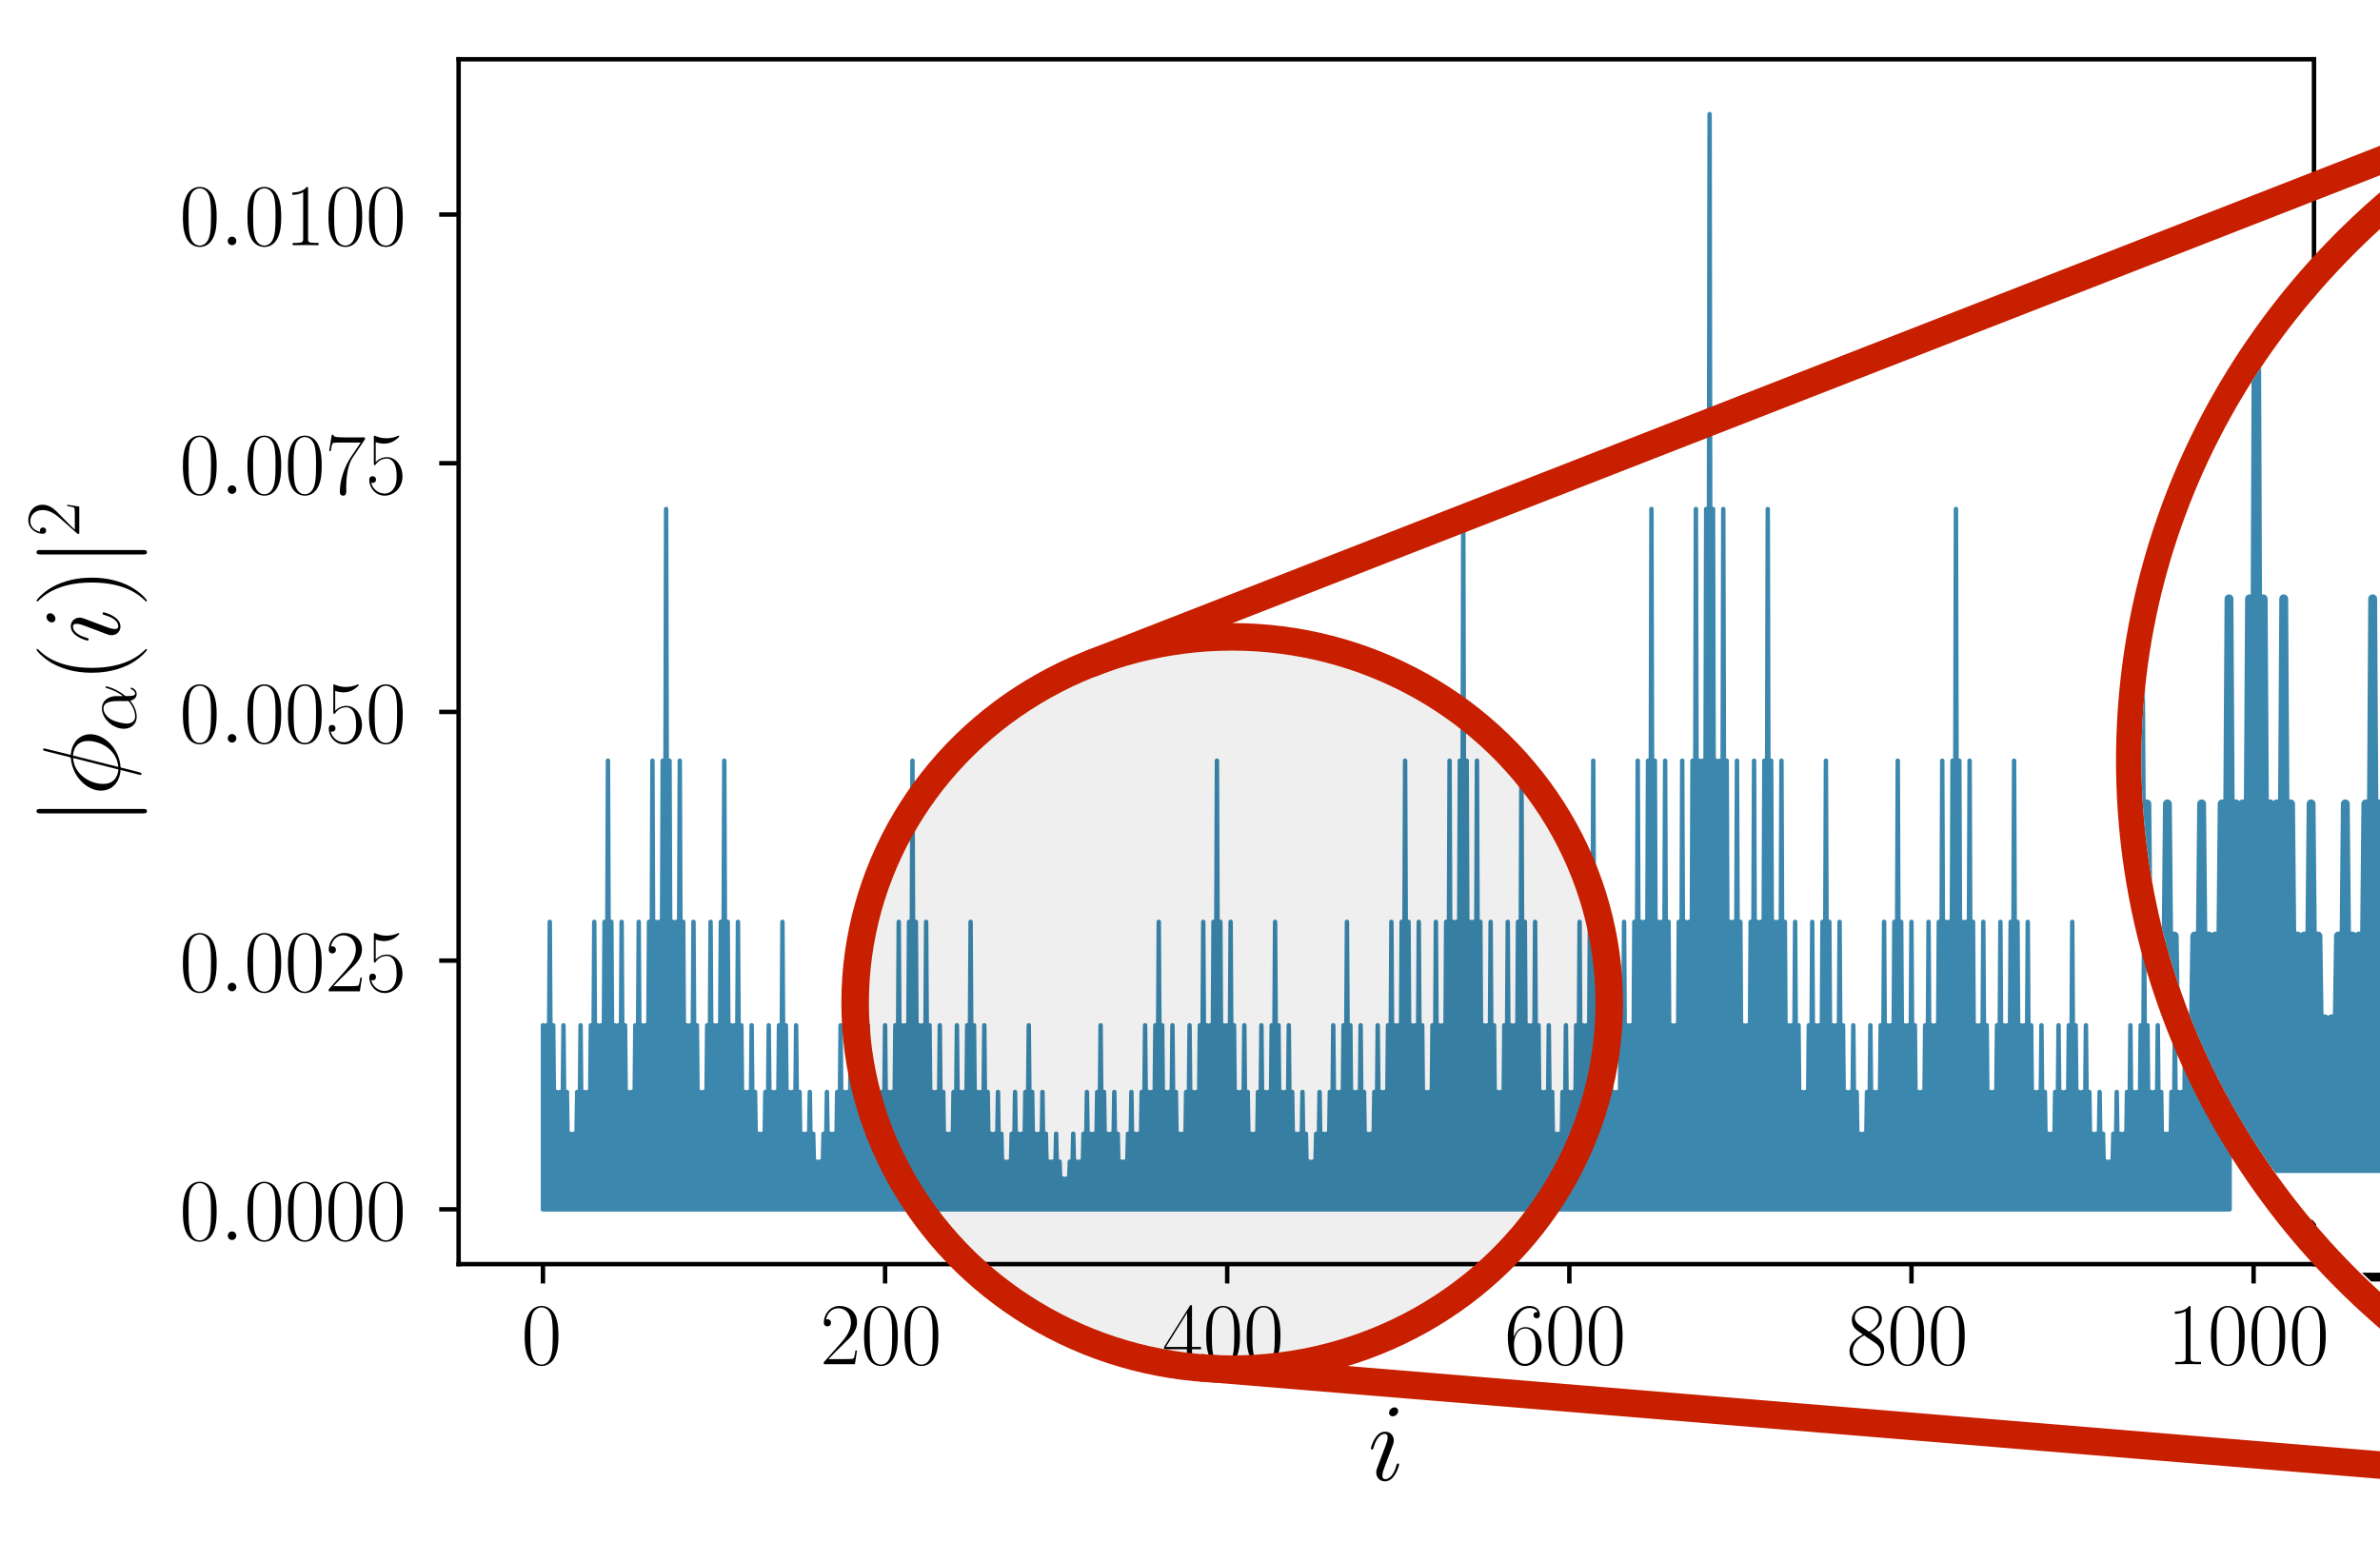 <?xml version="1.0" encoding="UTF-8" standalone="no"?>
<!-- Created with matplotlib (https://matplotlib.org/) -->

<svg
   xmlns:dc="http://purl.org/dc/elements/1.1/"
   xmlns:cc="http://creativecommons.org/ns#"
   xmlns:rdf="http://www.w3.org/1999/02/22-rdf-syntax-ns#"
   xmlns:svg="http://www.w3.org/2000/svg"
   xmlns="http://www.w3.org/2000/svg"
   xmlns:xlink="http://www.w3.org/1999/xlink"
   xmlns:sodipodi="http://sodipodi.sourceforge.net/DTD/sodipodi-0.dtd"
   xmlns:inkscape="http://www.inkscape.org/namespaces/inkscape"
   height="278.222pt"
   version="1.1"
   viewBox="0 0 429.467 278.222"
   width="429.467pt"
   id="svg304"
   sodipodi:docname="one_density_zoom.svg"
   inkscape:version="0.92.4 5da689c313, 2019-01-14">
  <sodipodi:namedview
     pagecolor="#ffffff"
     bordercolor="#666666"
     borderopacity="1"
     objecttolerance="10"
     gridtolerance="10"
     guidetolerance="10"
     inkscape:pageopacity="0"
     inkscape:pageshadow="2"
     inkscape:window-width="1920"
     inkscape:window-height="1029"
     id="namedview306"
     showgrid="false"
     inkscape:zoom="1.2723666"
     inkscape:cx="661.46043"
     inkscape:cy="171.20702"
     inkscape:window-x="0"
     inkscape:window-y="27"
     inkscape:window-maximized="1"
     inkscape:current-layer="svg304"
     inkscape:snap-grids="false"
     inkscape:snap-to-guides="false"
     inkscape:snap-global="false" />
  <defs
     id="defs4">
    <style
       type="text/css"
       id="style2">
*{stroke-linecap:butt;stroke-linejoin:round;}
  </style>
    <defs
       id="defs13">
      <path
         inkscape:connector-curvature="0"
         style="stroke:#3b87ad;stroke-width:0.8;stroke-linecap:butt;stroke-linejoin:round"
         id="m9a0cecf380"
         d="m 97.974,-59.965 v -33.215 l 0.309,33.215 0.309,-33.215 0.309,33.215 0.309,-51.887 0.309,51.887 0.309,-33.215 0.309,33.215 0.309,-21.186 0.309,21.186 0.309,-21.186 0.309,21.186 0.309,-33.215 0.309,33.215 0.309,-21.186 0.309,21.186 0.309,-13.645 0.309,13.645 0.309,-13.645 0.309,13.645 0.309,-21.186 0.309,21.186 0.309,-33.215 0.309,33.215 0.309,-21.186 0.309,21.186 0.309,-21.186 0.309,21.186 0.309,-33.215 0.309,33.215 0.309,-51.887 0.309,51.887 0.309,-33.215 0.309,33.215 0.309,-33.215 0.309,33.215 0.309,-51.887 0.309,51.887 0.309,-80.972 0.309,80.972 0.309,-51.887 0.309,51.887 0.309,-33.215 0.309,33.215 0.309,-33.215 0.309,33.215 0.309,-51.887 0.309,51.887 0.309,-33.215 0.309,33.215 0.309,-21.186 0.309,21.186 0.309,-21.186 0.309,21.186 0.309,-33.215 0.309,33.215 0.309,-51.887 0.309,51.887 0.309,-33.215 0.309,33.215 0.309,-33.215 0.309,33.215 0.309,-51.887 0.309,51.887 0.309,-80.972 0.309,80.972 0.309,-51.887 0.309,51.887 0.309,-51.887 0.309,51.887 0.309,-80.972 0.309,80.972 0.309,-126.396 0.309,126.396 0.309,-80.972 0.309,80.972 0.309,-51.887 0.309,51.887 0.309,-51.887 0.309,51.887 0.309,-80.972 0.309,80.972 0.309,-51.887 0.309,51.887 0.309,-33.215 0.309,33.215 0.309,-33.215 0.309,33.215 0.309,-51.887 0.309,51.887 0.309,-33.215 0.309,33.215 0.309,-21.186 0.309,21.186 0.309,-21.186 0.309,21.186 0.309,-33.215 0.309,33.215 0.309,-51.887 0.309,51.887 0.309,-33.215 0.309,33.215 0.309,-33.215 0.309,33.215 0.309,-51.887 0.309,51.887 0.309,-80.972 0.309,80.972 0.309,-51.887 0.309,51.887 0.309,-33.215 0.309,33.215 0.309,-33.215 0.309,33.215 0.309,-51.887 0.309,51.887 0.309,-33.215 0.309,33.215 0.309,-21.186 0.309,21.186 0.309,-21.186 0.309,21.186 0.309,-33.215 0.309,33.215 0.309,-21.186 0.309,21.186 0.309,-13.645 0.309,13.645 0.309,-13.645 0.309,13.645 0.309,-21.186 0.309,21.186 0.309,-33.215 0.309,33.215 0.309,-21.186 0.309,21.186 0.309,-21.186 0.309,21.186 0.309,-33.215 0.309,33.215 0.309,-51.887 0.309,51.887 0.309,-33.215 0.309,33.215 0.309,-21.186 0.309,21.186 0.309,-21.186 0.309,21.186 0.309,-33.215 0.309,33.215 0.309,-21.186 0.309,21.186 0.309,-13.645 0.309,13.645 0.309,-13.645 0.309,13.645 0.309,-21.186 0.309,21.186 0.309,-13.645 0.309,13.645 0.309,-8.618 0.309,8.618 0.309,-8.618 0.309,8.618 0.309,-13.645 0.309,13.645 0.309,-21.186 0.309,21.186 0.309,-13.645 0.309,13.645 0.309,-13.645 0.309,13.645 0.309,-21.186 0.309,21.186 0.309,-33.215 0.309,33.215 0.309,-21.186 0.309,21.186 0.309,-21.186 0.309,21.186 0.309,-33.215 0.309,33.215 0.309,-51.887 0.309,51.887 0.309,-33.215 0.309,33.215 0.309,-21.186 0.309,21.186 0.309,-21.186 0.309,21.186 0.309,-33.215 0.309,33.215 0.309,-21.186 0.309,21.186 0.309,-13.645 0.309,13.645 0.309,-13.645 0.309,13.645 0.309,-21.186 0.309,21.186 0.309,-33.215 0.309,33.215 0.309,-21.186 0.309,21.186 0.309,-21.186 0.309,21.186 0.309,-33.215 0.309,33.215 0.309,-51.887 0.309,51.887 0.309,-33.215 0.309,33.215 0.309,-33.215 0.309,33.215 0.309,-51.887 0.309,51.887 0.309,-80.972 0.309,80.972 0.309,-51.887 0.309,51.887 0.309,-33.215 0.309,33.215 0.309,-33.215 0.309,33.215 0.309,-51.887 0.309,51.887 0.309,-33.215 0.309,33.215 0.309,-21.186 0.309,21.186 0.309,-21.186 0.309,21.186 0.309,-33.215 0.309,33.215 0.309,-21.186 0.309,21.186 0.309,-13.645 0.309,13.645 0.309,-13.645 0.309,13.645 0.309,-21.186 0.309,21.186 0.309,-33.215 0.309,33.215 0.309,-21.186 0.309,21.186 0.309,-21.186 0.309,21.186 0.309,-33.215 0.309,33.215 0.309,-51.887 0.309,51.887 0.309,-33.215 0.309,33.215 0.309,-21.186 0.309,21.186 0.309,-21.186 0.309,21.186 0.309,-33.215 0.309,33.215 0.309,-21.186 0.309,21.186 0.309,-13.645 0.309,13.645 0.309,-13.645 0.309,13.645 0.309,-21.186 0.309,21.186 0.309,-13.645 0.309,13.645 0.309,-8.618 0.309,8.618 0.309,-8.618 0.309,8.618 0.309,-13.645 0.309,13.645 0.309,-21.186 0.309,21.186 0.309,-13.645 0.309,13.645 0.309,-13.645 0.309,13.645 0.309,-21.186 0.309,21.186 0.309,-33.215 0.309,33.215 0.309,-21.186 0.309,21.186 0.309,-13.645 0.309,13.645 0.309,-13.645 0.309,13.645 0.309,-21.186 0.309,21.186 0.309,-13.645 0.309,13.645 0.309,-8.618 0.309,8.618 0.309,-8.618 0.309,8.618 0.309,-13.645 0.309,13.645 0.309,-8.618 0.309,8.618 0.309,-5.566 0.309,5.566 0.309,-5.566 0.309,5.566 0.309,-8.618 0.309,8.618 0.309,-13.645 0.309,13.645 0.309,-8.618 0.309,8.618 0.309,-8.618 0.309,8.618 0.309,-13.645 0.309,13.645 0.309,-21.186 0.309,21.186 0.309,-13.645 0.309,13.645 0.309,-13.645 0.309,13.645 0.309,-21.186 0.309,21.186 0.309,-33.215 0.309,33.215 0.309,-21.186 0.309,21.186 0.309,-13.645 0.309,13.645 0.309,-13.645 0.309,13.645 0.309,-21.186 0.309,21.186 0.309,-13.645 0.309,13.645 0.309,-8.618 0.309,8.618 0.309,-8.618 0.309,8.618 0.309,-13.645 0.309,13.645 0.309,-21.186 0.309,21.186 0.309,-13.645 0.309,13.645 0.309,-13.645 0.309,13.645 0.309,-21.186 0.309,21.186 0.309,-33.215 0.309,33.215 0.309,-21.186 0.309,21.186 0.309,-21.186 0.309,21.186 0.309,-33.215 0.309,33.215 0.309,-51.887 0.309,51.887 0.309,-33.215 0.309,33.215 0.309,-21.186 0.309,21.186 0.309,-21.186 0.309,21.186 0.309,-33.215 0.309,33.215 0.309,-21.186 0.309,21.186 0.309,-13.645 0.309,13.645 0.309,-13.645 0.309,13.645 0.309,-21.186 0.309,21.186 0.309,-33.215 0.309,33.215 0.309,-21.186 0.309,21.186 0.309,-21.186 0.309,21.186 0.309,-33.215 0.309,33.215 0.309,-51.887 0.309,51.887 0.309,-33.215 0.309,33.215 0.309,-33.215 0.309,33.215 0.309,-51.887 0.309,51.887 0.309,-80.972 0.309,80.972 0.309,-51.887 0.309,51.887 0.309,-33.215 0.309,33.215 0.309,-33.215 0.309,33.215 0.309,-51.887 0.309,51.887 0.309,-33.215 0.309,33.215 0.309,-21.186 0.309,21.186 0.309,-21.186 0.309,21.186 0.309,-33.215 0.309,33.215 0.309,-21.186 0.309,21.186 0.309,-13.645 0.309,13.645 0.309,-13.645 0.309,13.645 0.309,-21.186 0.309,21.186 0.309,-33.215 0.309,33.215 0.309,-21.186 0.309,21.186 0.309,-21.186 0.309,21.186 0.309,-33.215 0.309,33.215 0.309,-51.887 0.309,51.887 0.309,-33.215 0.309,33.215 0.309,-21.186 0.309,21.186 0.309,-21.186 0.309,21.186 0.309,-33.215 0.309,33.215 0.309,-21.186 0.309,21.186 0.309,-13.645 0.309,13.645 0.309,-13.645 0.309,13.645 0.309,-21.186 0.309,21.186 0.309,-13.645 0.309,13.645 0.309,-8.618 0.309,8.618 0.309,-8.618 0.309,8.618 0.309,-13.645 0.309,13.645 0.309,-21.186 0.309,21.186 0.309,-13.645 0.309,13.645 0.309,-13.645 0.309,13.645 0.309,-21.186 0.309,21.186 0.309,-33.215 0.309,33.215 0.309,-21.186 0.309,21.186 0.309,-21.186 0.309,21.186 0.309,-33.215 0.309,33.215 0.309,-51.887 0.309,51.887 0.309,-33.215 0.309,33.215 0.309,-21.186 0.309,21.186 0.309,-21.186 0.309,21.186 0.309,-33.215 0.309,33.215 0.309,-21.186 0.309,21.186 0.309,-13.645 0.309,13.645 0.309,-13.645 0.309,13.645 0.309,-21.186 0.309,21.186 0.309,-33.215 0.309,33.215 0.309,-21.186 0.309,21.186 0.309,-21.186 0.309,21.186 0.309,-33.215 0.309,33.215 0.309,-51.887 0.309,51.887 0.309,-33.215 0.309,33.215 0.309,-33.215 0.309,33.215 0.309,-51.887 0.309,51.887 0.309,-80.972 0.309,80.972 0.309,-51.887 0.309,51.887 0.309,-33.215 0.309,33.215 0.309,-33.215 0.309,33.215 0.309,-51.887 0.309,51.887 0.309,-33.215 0.309,33.215 0.309,-21.186 0.309,21.186 0.309,-21.186 0.309,21.186 0.309,-33.215 0.309,33.215 0.309,-51.887 0.309,51.887 0.309,-33.215 0.309,33.215 0.309,-33.215 0.309,33.215 0.309,-51.887 0.309,51.887 0.309,-80.972 0.309,80.972 0.309,-51.887 0.309,51.887 0.309,-51.887 0.309,51.887 0.309,-80.972 0.309,80.972 0.309,-126.396 0.309,126.396 0.309,-80.972 0.309,80.972 0.309,-51.887 0.309,51.887 0.309,-51.887 0.309,51.887 0.309,-80.972 0.309,80.972 0.309,-51.887 0.309,51.887 0.309,-33.215 0.309,33.215 0.309,-33.215 0.309,33.215 0.309,-51.887 0.309,51.887 0.309,-33.215 0.309,33.215 0.309,-21.186 0.309,21.186 0.309,-21.186 0.309,21.186 0.309,-33.215 0.309,33.215 0.309,-51.887 0.309,51.887 0.309,-33.215 0.309,33.215 0.309,-33.215 0.309,33.215 0.309,-51.887 0.309,51.887 0.309,-80.972 0.309,80.972 0.309,-51.887 0.309,51.887 0.309,-33.215 0.309,33.215 0.309,-33.215 0.309,33.215 0.309,-51.887 0.309,51.887 0.309,-33.215 0.309,33.215 0.309,-21.186 0.309,21.186 0.309,-21.186 0.309,21.186 0.309,-33.215 0.309,33.215 0.309,-21.186 0.309,21.186 0.309,-13.645 0.309,13.645 0.309,-13.645 0.309,13.645 0.309,-21.186 0.309,21.186 0.309,-33.215 0.309,33.215 0.309,-21.186 0.309,21.186 0.309,-21.186 0.309,21.186 0.309,-33.215 0.309,33.215 0.309,-51.887 0.309,51.887 0.309,-33.215 0.309,33.215 0.309,-33.215 0.309,33.215 0.309,-51.887 0.309,51.887 0.309,-80.972 0.309,80.972 0.309,-51.887 0.309,51.887 0.309,-33.215 0.309,33.215 0.309,-33.215 0.309,33.215 0.309,-51.887 0.309,51.887 0.309,-33.215 0.309,33.215 0.309,-21.186 0.309,21.186 0.309,-21.186 0.309,21.186 0.309,-33.215 0.309,33.215 0.309,-51.887 0.309,51.887 0.309,-33.215 0.309,33.215 0.309,-33.215 0.309,33.215 0.309,-51.887 0.309,51.887 0.309,-80.972 0.309,80.972 0.309,-51.887 0.309,51.887 0.309,-51.887 0.309,51.887 0.309,-80.972 0.309,80.972 0.309,-126.396 0.309,126.396 0.309,-80.972 0.309,80.972 0.309,-51.887 0.309,51.887 0.309,-51.887 0.309,51.887 0.309,-80.972 0.309,80.972 0.309,-51.887 0.309,51.887 0.309,-33.215 0.309,33.215 0.309,-33.215 0.309,33.215 0.309,-51.887 0.309,51.887 0.309,-80.972 0.309,80.972 0.309,-51.887 0.309,51.887 0.309,-51.887 0.309,51.887 0.309,-80.972 0.309,80.972 0.309,-126.396 0.309,126.396 0.309,-80.972 0.309,80.972 0.309,-80.972 0.309,80.972 0.309,-126.396 0.309,126.396 0.309,-197.673 0.309,197.673 0.309,-126.396 0.309,126.396 0.309,-80.972 0.309,80.972 0.309,-80.972 0.309,80.972 0.309,-126.396 0.309,126.396 0.309,-80.972 0.309,80.972 0.309,-51.887 0.309,51.887 0.309,-51.887 0.309,51.887 0.309,-80.972 0.309,80.972 0.309,-51.887 0.309,51.887 0.309,-33.215 0.309,33.215 0.309,-33.215 0.309,33.215 0.309,-51.887 0.309,51.887 0.309,-80.972 0.309,80.972 0.309,-51.887 0.309,51.887 0.309,-51.887 0.309,51.887 0.309,-80.972 0.309,80.972 0.309,-126.396 0.309,126.396 0.309,-80.972 0.309,80.972 0.309,-51.887 0.309,51.887 0.309,-51.887 0.309,51.887 0.309,-80.972 0.309,80.972 0.309,-51.887 0.309,51.887 0.309,-33.215 0.309,33.215 0.309,-33.215 0.309,33.215 0.309,-51.887 0.309,51.887 0.309,-33.215 0.309,33.215 0.309,-21.186 0.309,21.186 0.309,-21.186 0.309,21.186 0.309,-33.215 0.309,33.215 0.309,-51.887 0.309,51.887 0.309,-33.215 0.309,33.215 0.309,-33.215 0.309,33.215 0.309,-51.887 0.309,51.887 0.309,-80.972 0.309,80.972 0.309,-51.887 0.309,51.887 0.309,-33.215 0.309,33.215 0.309,-33.215 0.309,33.215 0.309,-51.887 0.309,51.887 0.309,-33.215 0.309,33.215 0.309,-21.186 0.309,21.186 0.309,-21.186 0.309,21.186 0.309,-33.215 0.309,33.215 0.309,-21.186 0.309,21.186 0.309,-13.645 0.309,13.645 0.309,-13.645 0.309,13.645 0.309,-21.186 0.309,21.186 0.309,-33.215 0.309,33.215 0.309,-21.186 0.309,21.186 0.309,-21.186 0.309,21.186 0.309,-33.215 0.309,33.215 0.309,-51.887 0.309,51.887 0.309,-33.215 0.309,33.215 0.309,-33.215 0.309,33.215 0.309,-51.887 0.309,51.887 0.309,-80.972 0.309,80.972 0.309,-51.887 0.309,51.887 0.309,-33.215 0.309,33.215 0.309,-33.215 0.309,33.215 0.309,-51.887 0.309,51.887 0.309,-33.215 0.309,33.215 0.309,-21.186 0.309,21.186 0.309,-21.186 0.309,21.186 0.309,-33.215 0.309,33.215 0.309,-51.887 0.309,51.887 0.309,-33.215 0.309,33.215 0.309,-33.215 0.309,33.215 0.309,-51.887 0.309,51.887 0.309,-80.972 0.309,80.972 0.309,-51.887 0.309,51.887 0.309,-51.887 0.309,51.887 0.309,-80.972 0.309,80.972 0.309,-126.396 0.309,126.396 0.309,-80.972 0.309,80.972 0.309,-51.887 0.309,51.887 0.309,-51.887 0.309,51.887 0.309,-80.972 0.309,80.972 0.309,-51.887 0.309,51.887 0.309,-33.215 0.309,33.215 0.309,-33.215 0.309,33.215 0.309,-51.887 0.309,51.887 0.309,-33.215 0.309,33.215 0.309,-21.186 0.309,21.186 0.309,-21.186 0.309,21.186 0.309,-33.215 0.309,33.215 0.309,-51.887 0.309,51.887 0.309,-33.215 0.309,33.215 0.309,-33.215 0.309,33.215 0.309,-51.887 0.309,51.887 0.309,-80.972 0.309,80.972 0.309,-51.887 0.309,51.887 0.309,-33.215 0.309,33.215 0.309,-33.215 0.309,33.215 0.309,-51.887 0.309,51.887 0.309,-33.215 0.309,33.215 0.309,-21.186 0.309,21.186 0.309,-21.186 0.309,21.186 0.309,-33.215 0.309,33.215 0.309,-21.186 0.309,21.186 0.309,-13.645 0.309,13.645 0.309,-13.645 0.309,13.645 0.309,-21.186 0.309,21.186 0.309,-33.215 0.309,33.215 0.309,-21.186 0.309,21.186 0.309,-21.186 0.309,21.186 0.309,-33.215 0.309,33.215 0.309,-51.887 0.309,51.887 0.309,-33.215 0.309,33.215 0.309,-21.186 0.309,21.186 0.309,-21.186 0.309,21.186 0.309,-33.215 0.309,33.215 0.309,-21.186 0.309,21.186 0.309,-13.645 0.309,13.645 0.309,-13.645 0.309,13.645 0.309,-21.186 0.309,21.186 0.309,-13.645 0.309,13.645 0.309,-8.618 0.309,8.618 0.309,-8.618 0.309,8.618 0.309,-13.645 0.309,13.645 0.309,-21.186 0.309,21.186 0.309,-13.645 0.309,13.645 0.309,-13.645 0.309,13.645 0.309,-21.186 0.309,21.186 0.309,-33.215 0.309,33.215 0.309,-21.186 0.309,21.186 0.309,-21.186 0.309,21.186 0.309,-33.215 0.309,33.215 0.309,-51.887 0.309,51.887 0.309,-33.215 0.309,33.215 0.309,-21.186 0.309,21.186 0.309,-21.186 0.309,21.186 0.309,-33.215 0.309,33.215 0.309,-21.186 0.309,21.186 0.309,-13.645 0.309,13.645 0.309,-13.645 0.309,13.645 0.309,-21.186 0.309,21.186 0.309,-33.215 0.309,33.215 0.309,-21.186 0.309,21.186 0.309,-21.186 0.309,21.186 0.309,-33.215 0.309,33.215 0.309,-51.887 0.309,51.887 0.309,-33.215 0.309,33.215 0.309,-33.215 0.309,33.215 0.309,-51.887 0.309,51.887 0.309,-80.972 0.309,80.972 0.309,-51.887 0.309,51.887 0.309,-33.215 0.309,33.215 0.309,-33.215 0.309,33.215 0.309,-51.887 0.309,51.887 0.309,-33.215 0.309,33.215 0.309,-21.186 0.309,21.186 0.309,-21.186 0.309,21.186 0.309,-33.215 v 33.215 0 h -0.309 -0.309 -0.309 -0.309 -0.309 -0.309 -0.309 -0.309 -0.309 -0.309 -0.309 -0.309 -0.309 -0.309 -0.309 -0.309 -0.309 -0.309 -0.309 -0.309 -0.309 -0.309 -0.309 -0.309 -0.309 -0.309 -0.309 -0.309 -0.309 -0.309 -0.309 -0.309 -0.309 -0.309 -0.309 -0.309 -0.309 -0.309 -0.309 -0.309 -0.309 -0.309 -0.309 -0.309 -0.309 -0.309 -0.309 -0.309 -0.309 -0.309 -0.309 -0.309 -0.309 -0.309 -0.309 -0.309 -0.309 -0.309 -0.309 -0.309 -0.309 -0.309 -0.309 -0.309 -0.309 -0.309 -0.309 -0.309 -0.309 -0.309 -0.309 -0.309 -0.309 -0.309 -0.309 -0.309 -0.309 -0.309 -0.309 -0.309 -0.309 -0.309 -0.309 -0.309 -0.309 -0.309 -0.309 -0.309 -0.309 -0.309 -0.309 -0.309 -0.309 -0.309 -0.309 -0.309 -0.309 -0.309 -0.309 -0.309 -0.309 -0.309 -0.309 -0.309 -0.309 -0.309 -0.309 -0.309 -0.309 -0.309 -0.309 -0.309 -0.309 -0.309 -0.309 -0.309 -0.309 -0.309 -0.309 -0.309 -0.309 -0.309 -0.309 -0.309 -0.309 -0.309 -0.309 -0.309 -0.309 -0.309 -0.309 -0.309 -0.309 -0.309 -0.309 -0.309 -0.309 -0.309 -0.309 -0.309 -0.309 -0.309 -0.309 -0.309 -0.309 -0.309 -0.309 -0.309 -0.309 -0.309 -0.309 -0.309 -0.309 -0.309 -0.309 -0.309 -0.309 -0.309 -0.309 -0.309 -0.309 -0.309 -0.309 -0.309 -0.309 -0.309 -0.309 -0.309 -0.309 -0.309 -0.309 -0.309 -0.309 -0.309 -0.309 -0.309 -0.309 -0.309 -0.309 -0.309 -0.309 -0.309 -0.309 -0.309 -0.309 -0.309 -0.309 -0.309 -0.309 -0.309 -0.309 -0.309 -0.309 -0.309 -0.309 -0.309 -0.309 -0.309 -0.309 -0.309 -0.309 -0.309 -0.309 -0.309 -0.309 -0.309 -0.309 -0.309 -0.309 -0.309 -0.309 -0.309 -0.309 -0.309 -0.309 -0.309 -0.309 -0.309 -0.309 -0.309 -0.309 -0.309 -0.309 -0.309 -0.309 -0.309 -0.309 -0.309 -0.309 -0.309 -0.309 -0.309 -0.309 -0.309 -0.309 -0.309 -0.309 -0.309 -0.309 -0.309 -0.309 -0.309 -0.309 -0.309 -0.309 -0.309 -0.309 -0.309 -0.309 -0.309 -0.309 -0.309 -0.309 -0.309 -0.309 -0.309 -0.309 -0.309 -0.309 -0.309 -0.309 -0.309 -0.309 -0.309 -0.309 -0.309 -0.309 -0.309 -0.309 -0.309 -0.309 -0.309 -0.309 -0.309 -0.309 -0.309 -0.309 -0.309 -0.309 -0.309 -0.309 -0.309 -0.309 -0.309 -0.309 -0.309 -0.309 -0.309 -0.309 -0.309 -0.309 -0.309 -0.309 -0.309 -0.309 -0.309 -0.309 -0.309 -0.309 -0.309 -0.309 -0.309 -0.309 -0.309 -0.309 -0.309 -0.309 -0.309 -0.309 -0.309 -0.309 -0.309 -0.309 -0.309 -0.309 -0.309 -0.309 -0.309 -0.309 -0.309 -0.309 -0.309 -0.309 -0.309 -0.309 -0.309 -0.309 -0.309 -0.309 -0.309 -0.309 -0.309 -0.309 -0.309 -0.309 -0.309 -0.309 -0.309 -0.309 -0.309 -0.309 -0.309 -0.309 -0.309 -0.309 -0.309 -0.309 -0.309 -0.309 -0.309 -0.309 -0.309 -0.309 -0.309 -0.309 -0.309 -0.309 -0.309 -0.309 -0.309 -0.309 -0.309 -0.309 -0.309 -0.309 -0.309 -0.309 -0.309 -0.309 -0.309 -0.309 -0.309 -0.309 -0.309 -0.309 -0.309 -0.309 -0.309 -0.309 -0.309 -0.309 -0.309 -0.309 -0.309 -0.309 -0.309 -0.309 -0.309 -0.309 -0.309 -0.309 -0.309 -0.309 -0.309 -0.309 -0.309 -0.309 -0.309 -0.309 -0.309 -0.309 -0.309 -0.309 -0.309 -0.309 -0.309 -0.309 -0.309 -0.309 -0.309 -0.309 -0.309 -0.309 -0.309 -0.309 -0.309 -0.309 -0.309 -0.309 -0.309 -0.309 -0.309 -0.309 -0.309 -0.309 -0.309 -0.309 -0.309 -0.309 -0.309 -0.309 -0.309 -0.309 -0.309 -0.309 -0.309 -0.309 -0.309 -0.309 -0.309 -0.309 -0.309 -0.309 -0.309 -0.309 -0.309 -0.309 -0.309 -0.309 -0.309 -0.309 -0.309 -0.309 -0.309 -0.309 -0.309 -0.309 -0.309 -0.309 -0.309 -0.309 -0.309 -0.309 -0.309 -0.309 -0.309 -0.309 -0.309 -0.309 -0.309 -0.309 -0.309 -0.309 -0.309 -0.309 -0.309 -0.309 -0.309 -0.309 -0.309 -0.309 -0.309 -0.309 -0.309 -0.309 -0.309 -0.309 -0.309 -0.309 -0.309 -0.309 -0.309 -0.309 -0.309 -0.309 -0.309 -0.309 -0.309 -0.309 -0.309 -0.309 -0.309 -0.309 -0.309 -0.309 -0.309 -0.309 -0.309 -0.309 -0.309 -0.309 -0.309 -0.309 -0.309 -0.309 -0.309 -0.309 -0.309 -0.309 -0.309 -0.309 -0.309 -0.309 -0.309 -0.309 -0.309 -0.309 -0.309 -0.309 -0.309 -0.309 -0.309 -0.309 -0.309 -0.309 -0.309 -0.309 -0.309 -0.309 -0.309 -0.309 -0.309 -0.309 -0.309 -0.309 -0.309 -0.309 -0.309 -0.309 -0.309 -0.309 -0.309 -0.309 -0.309 -0.309 -0.309 -0.309 -0.309 -0.309 -0.309 -0.309 -0.309 -0.309 -0.309 -0.309 -0.309 -0.309 -0.309 -0.309 -0.309 -0.309 -0.309 -0.309 -0.309 -0.309 -0.309 -0.309 -0.309 -0.309 -0.309 -0.309 -0.309 -0.309 -0.309 -0.309 -0.309 -0.309 -0.309 -0.309 -0.309 -0.309 -0.309 -0.309 -0.309 -0.309 -0.309 -0.309 -0.309 -0.309 -0.309 -0.309 -0.309 -0.309 -0.309 -0.309 -0.309 -0.309 -0.309 -0.309 -0.309 -0.309 -0.309 -0.309 -0.309 -0.309 -0.309 -0.309 -0.309 -0.309 -0.309 -0.309 -0.309 -0.309 -0.309 -0.309 -0.309 -0.309 -0.309 -0.309 -0.309 -0.309 -0.309 -0.309 -0.309 -0.309 -0.309 -0.309 -0.309 -0.309 -0.309 -0.309 -0.309 -0.309 -0.309 -0.309 -0.309 -0.309 -0.309 -0.309 -0.309 -0.309 -0.309 -0.309 -0.309 -0.309 -0.309 -0.309 -0.309 -0.309 -0.309 -0.309 -0.309 -0.309 -0.309 -0.309 -0.309 -0.309 -0.309 -0.309 -0.309 -0.309 -0.309 -0.309 -0.309 -0.309 -0.309 -0.309 -0.309 -0.309 -0.309 -0.309 -0.309 -0.309 -0.309 -0.309 -0.309 -0.309 -0.309 -0.309 -0.309 -0.309 -0.309 -0.309 -0.309 -0.309 -0.309 -0.309 -0.309 -0.309 -0.309 -0.309 -0.309 -0.309 -0.309 -0.309 -0.309 -0.309 -0.309 -0.309 -0.309 -0.309 -0.309 -0.309 -0.309 -0.309 -0.309 -0.309 -0.309 -0.309 -0.309 -0.309 -0.309 -0.309 -0.309 -0.309 -0.309 -0.309 -0.309 -0.309 -0.309 -0.309 -0.309 -0.309 -0.309 -0.309 -0.309 -0.309 -0.309 -0.309 -0.309 -0.309 -0.309 -0.309 -0.309 -0.309 -0.309 -0.309 -0.309 -0.309 -0.309 -0.309 -0.309 -0.309 -0.309 -0.309 -0.309 -0.309 -0.309 -0.309 -0.309 -0.309 -0.309 -0.309 -0.309 -0.309 -0.309 -0.309 -0.309 -0.309 -0.309 -0.309 -0.309 -0.309 -0.309 -0.309 -0.309 -0.309 -0.309 -0.309 -0.309 -0.309 -0.309 -0.309 -0.309 -0.309 -0.309 -0.309 -0.309 -0.309 -0.309 -0.309 -0.309 -0.309 -0.309 -0.309 -0.309 -0.309 -0.309 -0.309 -0.309 -0.309 -0.309 -0.309 -0.309 -0.309 -0.309 -0.309 -0.309 -0.309 -0.309 -0.309 -0.309 -0.309 -0.309 -0.309 -0.309 -0.309 -0.309 -0.309 -0.309 -0.309 -0.309 -0.309 -0.309 -0.309 -0.309 -0.309 -0.309 -0.309 -0.309 -0.309 -0.309 -0.309 -0.309 -0.309 -0.309 -0.309 -0.309 -0.309 -0.309 -0.309 -0.309 -0.309 -0.309 -0.309 -0.309 -0.309 -0.309 -0.309 -0.309 -0.309 -0.309 -0.309 -0.309 -0.309 -0.309 -0.309 -0.309 -0.309 -0.309 -0.309 -0.309 -0.309 -0.309 -0.309 -0.309 -0.309 -0.309 -0.309 -0.309 -0.309 -0.309 -0.309 -0.309 -0.309 -0.309 -0.309 -0.309 -0.309 -0.309 -0.309 -0.309 -0.309 -0.309 -0.309 -0.309 -0.309 -0.309 -0.309 -0.309 -0.309 -0.309 -0.309 -0.309 -0.309 -0.309 -0.309 -0.309 -0.309 -0.309 -0.309 -0.309 -0.309 -0.309 -0.309 -0.309 -0.309 -0.309 -0.309 -0.309 -0.309 -0.309 -0.309 -0.309 -0.309 -0.309 -0.309 -0.309 -0.309 -0.309 -0.309 -0.309 -0.309 -0.309 -0.309 -0.309 -0.309 -0.309 -0.309 -0.309 -0.309 -0.309 -0.309 -0.309 -0.309 -0.309 -0.309 -0.309 -0.309 -0.309 -0.309 -0.309 -0.309 -0.309 -0.309 -0.309 -0.309 -0.309 -0.309 -0.309 -0.309 -0.309 -0.309 -0.309 -0.309 -0.309 -0.309 -0.309 -0.309 -0.309 -0.309 -0.309 -0.309 -0.309 -0.309 -0.309 -0.309 -0.309 -0.309 -0.309 -0.309 -0.309 -0.309 -0.309 -0.309 -0.309 -0.309 -0.309 -0.309 -0.309 -0.309 -0.309 -0.309 -0.309 -0.309 z" />
    </defs>
    <clipPath
       clipPathUnits="userSpaceOnUse"
       id="clipPath1713">
      <ellipse
         clip-path="none"
         ry="51.293"
         rx="50.107"
         cy="182.089"
         cx="222.635"
         id="ellipse1715"
         style="color:#000000;clip-rule:nonzero;display:inline;overflow:visible;visibility:visible;opacity:1;isolation:auto;mix-blend-mode:normal;color-interpolation:sRGB;color-interpolation-filters:linearRGB;solid-color:#000000;solid-opacity:1;fill:#000000;fill-opacity:0.066;fill-rule:evenodd;stroke:#c71f00;stroke-width:3.757;stroke-linecap:round;stroke-linejoin:miter;stroke-miterlimit:4;stroke-dasharray:none;stroke-dashoffset:0;stroke-opacity:1;paint-order:stroke fill markers;color-rendering:auto;image-rendering:auto;shape-rendering:auto;text-rendering:auto;enable-background:accumulate" />
    </clipPath>
    <clipPath
       id="pd428915679-3">
      <rect
         height="217.44"
         width="334.8"
         x="82.756"
         y="10.7"
         id="rect299-6" />
    </clipPath>
    <clipPath
       clipPathUnits="userSpaceOnUse"
       id="clipPath1783">
      <ellipse
         clip-path="none"
         ry="66.086"
         rx="68.037"
         cy="181.022"
         cx="222.345"
         id="ellipse1785"
         style="color:#000000;clip-rule:nonzero;display:inline;overflow:visible;visibility:visible;opacity:1;isolation:auto;mix-blend-mode:normal;color-interpolation:sRGB;color-interpolation-filters:linearRGB;solid-color:#000000;solid-opacity:1;fill:#000000;fill-opacity:0.066;fill-rule:evenodd;stroke:#c71f00;stroke-width:4.969;stroke-linecap:round;stroke-linejoin:miter;stroke-miterlimit:4;stroke-dasharray:none;stroke-dashoffset:0;stroke-opacity:1;paint-order:stroke fill markers;color-rendering:auto;image-rendering:auto;shape-rendering:auto;text-rendering:auto;enable-background:accumulate" />
    </clipPath>
    <clipPath
       id="pd428915679-2">
      <rect
         height="217.44"
         width="334.8"
         x="82.756"
         y="10.7"
         id="rect299-3" />
    </clipPath>
    <clipPath
       clipPathUnits="userSpaceOnUse"
       id="clipPath1783-1">
      <ellipse
         clip-path="none"
         ry="66.086"
         rx="68.037"
         cy="181.022"
         cx="222.345"
         id="ellipse1785-9"
         style="color:#000000;clip-rule:nonzero;display:inline;overflow:visible;visibility:visible;opacity:1;isolation:auto;mix-blend-mode:normal;color-interpolation:sRGB;color-interpolation-filters:linearRGB;solid-color:#000000;solid-opacity:1;fill:#000000;fill-opacity:0.066;fill-rule:evenodd;stroke:#c71f00;stroke-width:4.969;stroke-linecap:round;stroke-linejoin:miter;stroke-miterlimit:4;stroke-dasharray:none;stroke-dashoffset:0;stroke-opacity:1;paint-order:stroke fill markers;color-rendering:auto;image-rendering:auto;shape-rendering:auto;text-rendering:auto;enable-background:accumulate" />
    </clipPath>
    <clipPath
       id="pd428915679-4">
      <rect
         height="217.44"
         width="334.8"
         x="82.756"
         y="10.7"
         id="rect299-7" />
    </clipPath>
  </defs>
  <g
     style="stroke-linecap:butt;stroke-linejoin:round"
     id="patch_1">
    <path
       inkscape:connector-curvature="0"
       id="path6"
       style="fill:#ffffff;stroke-linecap:butt;stroke-linejoin:round"
       d="M 0,278.222 H 429.467 V 0 H 0 Z" />
  </g>
  <g
     id="matplotlib.axis_1"
     style="stroke-linecap:butt;stroke-linejoin:round">
    <g
       id="xtick_1"
       style="stroke-linecap:butt;stroke-linejoin:round">
      <g
         id="line2d_2"
         style="stroke-linecap:butt;stroke-linejoin:round">
        <defs
           id="defs24">
          <path
             d="M 0,0 V 3.5"
             id="me0fff5ad6e"
             style="stroke:#000000;stroke-width:0.8;stroke-linecap:butt;stroke-linejoin:round"
             inkscape:connector-curvature="0" />
        </defs>
        <g
           id="g28"
           style="stroke-linecap:butt;stroke-linejoin:round">
          <use
             style="stroke:#000000;stroke-width:0.8;stroke-linecap:butt;stroke-linejoin:round"
             x="97.974"
             xlink:href="#me0fff5ad6e"
             y="228.14"
             id="use26"
             width="100%"
             height="100%" />
        </g>
      </g>
      <g
         id="text_1"
         style="stroke-linecap:butt;stroke-linejoin:round">
        <!-- $0$ -->
        <defs
           id="defs32">
          <path
             d="m 42,31.844 c 0,6.125 -0.094,16.578 -4.297,24.609 C 34,63.484 28.094,66 22.906,66 18.094,66 12,63.781 8.203,56.562 4.203,49.016 3.797,39.672 3.797,31.844 3.797,26.109 3.906,17.375 7,9.734 11.297,-0.609 19,-2 22.906,-2 27.5,-2 34.5,-0.109 38.594,9.438 41.594,16.375 42,24.5 42,31.844 Z m -19.094,-32.25 C 16.5,-0.406 12.703,5.125 11.297,12.75 c -1.094,5.938 -1.094,14.578 -1.094,20.203 0,7.734 0,14.156 1.297,20.281 1.906,8.547 7.5,11.156 11.406,11.156 4.094,0 9.391,-2.719 11.297,-10.953 C 35.5,47.719 35.594,40.984 35.594,32.953 c 0,-6.531 0,-14.578 -1.188,-20.5 -2.109,-10.953 -8,-12.859 -11.5,-12.859 z"
             id="CMR17-48"
             inkscape:connector-curvature="0"
             style="stroke-linecap:butt;stroke-linejoin:round" />
        </defs>
        <g
           transform="matrix(0.16,0,0,-0.16,94.072,246.21)"
           id="g36"
           style="stroke-linecap:butt;stroke-linejoin:round">
          <use
             transform="scale(0.996)"
             xlink:href="#CMR17-48"
             id="use34"
             style="stroke-linecap:butt;stroke-linejoin:round"
             x="0"
             y="0"
             width="100%"
             height="100%" />
        </g>
      </g>
    </g>
    <g
       id="xtick_2"
       style="stroke-linecap:butt;stroke-linejoin:round">
      <g
         id="line2d_3"
         style="stroke-linecap:butt;stroke-linejoin:round">
        <g
           id="g42"
           style="stroke-linecap:butt;stroke-linejoin:round">
          <use
             style="stroke:#000000;stroke-width:0.8;stroke-linecap:butt;stroke-linejoin:round"
             x="159.711"
             xlink:href="#me0fff5ad6e"
             y="228.14"
             id="use40"
             width="100%"
             height="100%" />
        </g>
      </g>
      <g
         id="text_2"
         style="stroke-linecap:butt;stroke-linejoin:round">
        <!-- $200$ -->
        <defs
           id="defs46">
          <path
             d="M 41.703,15.469 H 39.906 c -1,-7.078 -1.812,-8.281 -2.203,-8.875 C 37.203,5.797 30,5.797 28.594,5.797 H 9.406 C 13,9.688 20,16.766 28.5,24.938 34.594,30.719 41.703,37.5 41.703,47.391 41.703,59.188 32.297,66 21.797,66 c -11,0 -17.703,-9.703 -17.703,-18.703 0,-3.906 2.906,-4.406 4.109,-4.406 1,0 4,0.594 4,4.094 C 12.203,50.094 9.594,51 8.203,51 7.594,51 7,50.891 6.594,50.688 c 1.906,8.5 7.703,12.703 13.812,12.703 8.688,0 14.391,-6.891 14.391,-16 0,-8.688 -5.094,-16.172 -10.797,-22.656 L 4.094,2.297 V 0 h 35.203 z"
             id="CMR17-50"
             inkscape:connector-curvature="0"
             style="stroke-linecap:butt;stroke-linejoin:round" />
        </defs>
        <g
           transform="matrix(0.16,0,0,-0.16,148.005,246.21)"
           id="g54"
           style="stroke-linecap:butt;stroke-linejoin:round">
          <use
             transform="scale(0.996)"
             xlink:href="#CMR17-50"
             id="use48"
             style="stroke-linecap:butt;stroke-linejoin:round"
             x="0"
             y="0"
             width="100%"
             height="100%" />
          <use
             transform="matrix(0.996,0,0,0.996,45.69,0)"
             xlink:href="#CMR17-48"
             id="use50"
             style="stroke-linecap:butt;stroke-linejoin:round"
             x="0"
             y="0"
             width="100%"
             height="100%" />
          <use
             transform="matrix(0.996,0,0,0.996,91.381,0)"
             xlink:href="#CMR17-48"
             id="use52"
             style="stroke-linecap:butt;stroke-linejoin:round"
             x="0"
             y="0"
             width="100%"
             height="100%" />
        </g>
      </g>
    </g>
    <g
       id="xtick_3"
       style="stroke-linecap:butt;stroke-linejoin:round">
      <g
         id="line2d_4"
         style="stroke-linecap:butt;stroke-linejoin:round">
        <g
           id="g60"
           style="stroke-linecap:butt;stroke-linejoin:round">
          <use
             style="stroke:#000000;stroke-width:0.8;stroke-linecap:butt;stroke-linejoin:round"
             x="221.448"
             xlink:href="#me0fff5ad6e"
             y="228.14"
             id="use58"
             width="100%"
             height="100%" />
        </g>
      </g>
      <g
         id="text_3"
         style="stroke-linecap:butt;stroke-linejoin:round">
        <!-- $400$ -->
        <defs
           id="defs64">
          <path
             d="M 33.594,64.797 C 33.594,66.891 33.5,67 31.703,67 L 2,19.594 V 17 H 27.797 V 7.188 c 0,-3.594 -0.203,-4.594 -7.203,-4.594 H 18.703 V 0 c 3.203,0.188 8.594,0.188 12,0.188 3.391,0 8.797,0 12,-0.188 v 2.594 h -1.906 c -7,0 -7.203,1 -7.203,4.594 V 17 h 10.203 v 2.594 H 33.594 Z m -5.5,-6.625 V 19.594 H 4 Z"
             id="CMR17-52"
             inkscape:connector-curvature="0"
             style="stroke-linecap:butt;stroke-linejoin:round" />
        </defs>
        <g
           transform="matrix(0.16,0,0,-0.16,209.742,246.21)"
           id="g72"
           style="stroke-linecap:butt;stroke-linejoin:round">
          <use
             transform="scale(0.996)"
             xlink:href="#CMR17-52"
             id="use66"
             style="stroke-linecap:butt;stroke-linejoin:round"
             x="0"
             y="0"
             width="100%"
             height="100%" />
          <use
             transform="matrix(0.996,0,0,0.996,45.69,0)"
             xlink:href="#CMR17-48"
             id="use68"
             style="stroke-linecap:butt;stroke-linejoin:round"
             x="0"
             y="0"
             width="100%"
             height="100%" />
          <use
             transform="matrix(0.996,0,0,0.996,91.381,0)"
             xlink:href="#CMR17-48"
             id="use70"
             style="stroke-linecap:butt;stroke-linejoin:round"
             x="0"
             y="0"
             width="100%"
             height="100%" />
        </g>
      </g>
    </g>
    <g
       id="xtick_4"
       style="stroke-linecap:butt;stroke-linejoin:round">
      <g
         id="line2d_5"
         style="stroke-linecap:butt;stroke-linejoin:round">
        <g
           id="g78"
           style="stroke-linecap:butt;stroke-linejoin:round">
          <use
             style="stroke:#000000;stroke-width:0.8;stroke-linecap:butt;stroke-linejoin:round"
             x="283.185"
             xlink:href="#me0fff5ad6e"
             y="228.14"
             id="use76"
             width="100%"
             height="100%" />
        </g>
      </g>
      <g
         id="text_4"
         style="stroke-linecap:butt;stroke-linejoin:round">
        <!-- $600$ -->
        <defs
           id="defs82">
          <path
             d="M 10.594,34.344 C 10.594,58 21.797,63.688 28.297,63.688 30.406,63.688 35.5,63.266 37.5,59.094 c -1.594,0 -4.594,0 -4.594,-3.5 C 32.906,52.891 35.094,52 36.5,52 c 0.906,0 3.594,0.391 3.594,3.797 0,6.5 -5,10.203 -11.891,10.203 C 16.297,66 3.797,53.297 3.797,31.422 3.797,4.016 15.094,-2 23.094,-2 32.797,-2 42,6.734 42,20.234 42,32.828 33.906,42 23.703,42 17.594,42 13.094,37.969 10.594,30.922 Z m 12.5,-33.953 c -12.297,0 -12.297,18.547 -12.297,22.266 0,7.25 3.406,17.734 12.703,17.734 1.703,0 6.594,0 9.906,-6.953 1.797,-3.922 1.797,-8.062 1.797,-13.094 0,-5.438 0,-9.469 -2.109,-13.5 -2.188,-4.141 -5.391,-6.453 -10,-6.453 z"
             id="CMR17-54"
             inkscape:connector-curvature="0"
             style="stroke-linecap:butt;stroke-linejoin:round" />
        </defs>
        <g
           transform="matrix(0.16,0,0,-0.16,271.479,246.21)"
           id="g90"
           style="stroke-linecap:butt;stroke-linejoin:round">
          <use
             transform="scale(0.996)"
             xlink:href="#CMR17-54"
             id="use84"
             style="stroke-linecap:butt;stroke-linejoin:round"
             x="0"
             y="0"
             width="100%"
             height="100%" />
          <use
             transform="matrix(0.996,0,0,0.996,45.69,0)"
             xlink:href="#CMR17-48"
             id="use86"
             style="stroke-linecap:butt;stroke-linejoin:round"
             x="0"
             y="0"
             width="100%"
             height="100%" />
          <use
             transform="matrix(0.996,0,0,0.996,91.381,0)"
             xlink:href="#CMR17-48"
             id="use88"
             style="stroke-linecap:butt;stroke-linejoin:round"
             x="0"
             y="0"
             width="100%"
             height="100%" />
        </g>
      </g>
    </g>
    <g
       id="xtick_5"
       style="stroke-linecap:butt;stroke-linejoin:round">
      <g
         id="line2d_6"
         style="stroke-linecap:butt;stroke-linejoin:round">
        <g
           id="g96"
           style="stroke-linecap:butt;stroke-linejoin:round">
          <use
             style="stroke:#000000;stroke-width:0.8;stroke-linecap:butt;stroke-linejoin:round"
             x="344.922"
             xlink:href="#me0fff5ad6e"
             y="228.14"
             id="use94"
             width="100%"
             height="100%" />
        </g>
      </g>
      <g
         id="text_5"
         style="stroke-linecap:butt;stroke-linejoin:round">
        <!-- $800$ -->
        <defs
           id="defs100">
          <path
             d="M 27.203,35.766 C 33.5,38.969 39.906,43.797 39.906,51.531 39.906,60.688 31.094,66 23,66 13.906,66 5.906,59.375 5.906,50.234 c 0,-2.516 0.594,-6.844 4.5,-10.656 1,-1 5.188,-4.016 7.891,-5.922 -4.5,-2.312 -15,-7.844 -15,-18.891 C 3.297,4.406 13.094,-2 22.797,-2 33.5,-2 42.5,5.719 42.5,15.969 c 0,9.141 -6.094,13.359 -10.094,16.078 z m -13.109,8.844 c -0.797,0.5 -4.797,3.609 -4.797,8.328 0,6.141 6.297,10.75 13.5,10.75 7.906,0 13.703,-5.625 13.703,-12.156 0,-9.344 -10.406,-14.672 -10.906,-14.672 -0.094,0 -0.188,0 -1,0.609 z M 32.5,24 c 1.5,-1.094 6.297,-4.422 6.297,-10.547 0,-7.438 -7.391,-13.062 -15.797,-13.062 -9.094,0 -16,6.531 -16,14.469 0,7.938 6.094,14.578 13,17.688 z"
             id="CMR17-56"
             inkscape:connector-curvature="0"
             style="stroke-linecap:butt;stroke-linejoin:round" />
        </defs>
        <g
           transform="matrix(0.16,0,0,-0.16,333.216,246.21)"
           id="g108"
           style="stroke-linecap:butt;stroke-linejoin:round">
          <use
             transform="scale(0.996)"
             xlink:href="#CMR17-56"
             id="use102"
             style="stroke-linecap:butt;stroke-linejoin:round"
             x="0"
             y="0"
             width="100%"
             height="100%" />
          <use
             transform="matrix(0.996,0,0,0.996,45.69,0)"
             xlink:href="#CMR17-48"
             id="use104"
             style="stroke-linecap:butt;stroke-linejoin:round"
             x="0"
             y="0"
             width="100%"
             height="100%" />
          <use
             transform="matrix(0.996,0,0,0.996,91.381,0)"
             xlink:href="#CMR17-48"
             id="use106"
             style="stroke-linecap:butt;stroke-linejoin:round"
             x="0"
             y="0"
             width="100%"
             height="100%" />
        </g>
      </g>
    </g>
    <g
       id="xtick_6"
       style="stroke-linecap:butt;stroke-linejoin:round">
      <g
         id="line2d_7"
         style="stroke-linecap:butt;stroke-linejoin:round">
        <g
           id="g114"
           style="stroke-linecap:butt;stroke-linejoin:round">
          <use
             style="stroke:#000000;stroke-width:0.8;stroke-linecap:butt;stroke-linejoin:round"
             x="406.659"
             xlink:href="#me0fff5ad6e"
             y="228.14"
             id="use112"
             width="100%"
             height="100%" />
        </g>
      </g>
      <g
         id="text_6"
         style="stroke-linecap:butt;stroke-linejoin:round">
        <!-- $1000$ -->
        <defs
           id="defs118">
          <path
             d="M 26.594,63.797 C 26.594,65.891 26.5,66 25.094,66 21.203,61.359 15.297,59.891 9.703,59.688 c -0.297,0 -0.797,0 -0.906,-0.188 C 8.703,59.297 8.703,59.094 8.703,57 11.797,57 17,57.594 21,59.984 v -52.688 c 0,-3.5 -0.203,-4.703 -8.797,-4.703 h -3 V 0 C 14,0.094 19,0.188 23.797,0.188 28.594,0.188 33.594,0.094 38.406,0 v 2.594 h -3 c -8.609,0 -8.812,1.094 -8.812,4.703 z"
             id="CMR17-49"
             inkscape:connector-curvature="0"
             style="stroke-linecap:butt;stroke-linejoin:round" />
        </defs>
        <g
           transform="matrix(0.16,0,0,-0.16,391.051,246.21)"
           id="g128"
           style="stroke-linecap:butt;stroke-linejoin:round">
          <use
             transform="scale(0.996)"
             xlink:href="#CMR17-49"
             id="use120"
             style="stroke-linecap:butt;stroke-linejoin:round"
             x="0"
             y="0"
             width="100%"
             height="100%" />
          <use
             transform="matrix(0.996,0,0,0.996,45.69,0)"
             xlink:href="#CMR17-48"
             id="use122"
             style="stroke-linecap:butt;stroke-linejoin:round"
             x="0"
             y="0"
             width="100%"
             height="100%" />
          <use
             transform="matrix(0.996,0,0,0.996,91.381,0)"
             xlink:href="#CMR17-48"
             id="use124"
             style="stroke-linecap:butt;stroke-linejoin:round"
             x="0"
             y="0"
             width="100%"
             height="100%" />
          <use
             transform="matrix(0.996,0,0,0.996,137.071,0)"
             xlink:href="#CMR17-48"
             id="use126"
             style="stroke-linecap:butt;stroke-linejoin:round"
             x="0"
             y="0"
             width="100%"
             height="100%" />
        </g>
      </g>
    </g>
    <g
       id="text_7"
       style="stroke-linecap:butt;stroke-linejoin:round">
      <!-- $i$ -->
      <defs
         id="defs133">
        <path
           d="m 28.297,14.266 c 0,0.5 -0.391,0.891 -1,0.891 -0.891,0 -1,-0.297 -1.5,-2 C 23.203,4.078 19.094,1 15.797,1 c -1.203,0 -2.594,0.297 -2.594,3.281 0,2.703 1.203,5.688 2.297,8.688 l 7,18.547 c 0.297,0.797 1,2.594 1,4.5 C 23.5,40.203 20.5,44 15.594,44 6.406,44 2.703,29.531 2.703,28.719 c 0,-0.391 0.391,-0.891 1.094,-0.891 0.906,0 1,0.406 1.406,1.797 2.391,8.375 6.203,12.359 10.094,12.359 0.906,0 2.609,-0.094 2.609,-3.281 0,-2.594 -1.312,-5.891 -2.109,-8.078 l -7,-18.562 C 8.203,10.469 7.594,8.875 7.594,7.078 7.594,2.594 10.703,-1 15.5,-1 24.703,-1 28.297,13.562 28.297,14.266 Z M 27.5,62.688 c 0,1.5 -1.203,3.312 -3.406,3.312 -2.297,0 -4.891,-2.203 -4.891,-4.812 0,-2.5 2.094,-3.297 3.297,-3.297 2.703,0 5,2.594 5,4.797 z"
           id="CMMI12-105"
           inkscape:connector-curvature="0"
           style="stroke-linecap:butt;stroke-linejoin:round" />
      </defs>
      <g
         transform="matrix(0.2,0,0,-0.2,246.828,267.146)"
         id="g137"
         style="stroke-linecap:butt;stroke-linejoin:round">
        <use
           transform="scale(0.996)"
           xlink:href="#CMMI12-105"
           id="use135"
           style="stroke-linecap:butt;stroke-linejoin:round"
           x="0"
           y="0"
           width="100%"
           height="100%" />
      </g>
    </g>
  </g>
  <g
     id="matplotlib.axis_2"
     style="stroke-linecap:butt;stroke-linejoin:round">
    <g
       id="ytick_1"
       style="stroke-linecap:butt;stroke-linejoin:round">
      <g
         id="line2d_8"
         style="stroke-linecap:butt;stroke-linejoin:round">
        <defs
           id="defs142">
          <path
             d="M 0,0 H -3.5"
             id="m364cf93cd6"
             style="stroke:#000000;stroke-width:0.8;stroke-linecap:butt;stroke-linejoin:round"
             inkscape:connector-curvature="0" />
        </defs>
        <g
           id="g146"
           style="stroke-linecap:butt;stroke-linejoin:round">
          <use
             style="stroke:#000000;stroke-width:0.8;stroke-linecap:butt;stroke-linejoin:round"
             x="82.756"
             xlink:href="#m364cf93cd6"
             y="218.256"
             id="use144"
             width="100%"
             height="100%" />
        </g>
      </g>
      <g
         id="text_8"
         style="stroke-linecap:butt;stroke-linejoin:round">
        <!-- $0.0000$ -->
        <defs
           id="defs150">
          <path
             d="M 18.406,4.797 C 18.406,7.688 16,9.688 13.594,9.688 10.703,9.688 8.703,7.297 8.703,4.891 8.703,2 11.094,0 13.5,0 c 2.906,0 4.906,2.391 4.906,4.797 z"
             id="CMMI12-58"
             inkscape:connector-curvature="0"
             style="stroke-linecap:butt;stroke-linejoin:round" />
        </defs>
        <g
           transform="matrix(0.16,0,0,-0.16,32.401,223.791)"
           id="g164"
           style="stroke-linecap:butt;stroke-linejoin:round">
          <use
             transform="scale(0.996)"
             xlink:href="#CMR17-48"
             id="use152"
             style="stroke-linecap:butt;stroke-linejoin:round"
             x="0"
             y="0"
             width="100%"
             height="100%" />
          <use
             transform="matrix(0.996,0,0,0.996,45.69,0)"
             xlink:href="#CMMI12-58"
             id="use154"
             style="stroke-linecap:butt;stroke-linejoin:round"
             x="0"
             y="0"
             width="100%"
             height="100%" />
          <use
             transform="matrix(0.996,0,0,0.996,72.788,0)"
             xlink:href="#CMR17-48"
             id="use156"
             style="stroke-linecap:butt;stroke-linejoin:round"
             x="0"
             y="0"
             width="100%"
             height="100%" />
          <use
             transform="matrix(0.996,0,0,0.996,118.478,0)"
             xlink:href="#CMR17-48"
             id="use158"
             style="stroke-linecap:butt;stroke-linejoin:round"
             x="0"
             y="0"
             width="100%"
             height="100%" />
          <use
             transform="matrix(0.996,0,0,0.996,164.169,0)"
             xlink:href="#CMR17-48"
             id="use160"
             style="stroke-linecap:butt;stroke-linejoin:round"
             x="0"
             y="0"
             width="100%"
             height="100%" />
          <use
             transform="matrix(0.996,0,0,0.996,209.859,0)"
             xlink:href="#CMR17-48"
             id="use162"
             style="stroke-linecap:butt;stroke-linejoin:round"
             x="0"
             y="0"
             width="100%"
             height="100%" />
        </g>
      </g>
    </g>
    <g
       id="ytick_2"
       style="stroke-linecap:butt;stroke-linejoin:round">
      <g
         id="line2d_9"
         style="stroke-linecap:butt;stroke-linejoin:round">
        <g
           id="g170"
           style="stroke-linecap:butt;stroke-linejoin:round">
          <use
             style="stroke:#000000;stroke-width:0.8;stroke-linecap:butt;stroke-linejoin:round"
             x="82.756"
             xlink:href="#m364cf93cd6"
             y="173.372"
             id="use168"
             width="100%"
             height="100%" />
        </g>
      </g>
      <g
         id="text_9"
         style="stroke-linecap:butt;stroke-linejoin:round">
        <!-- $0.0025$ -->
        <defs
           id="defs174">
          <path
             d="m 11.406,58.594 c 1,-0.406 5.094,-1.703 9.297,-1.703 9.297,0 14.391,5 17.297,7.797 C 38,65.484 38,66 37.406,66 c -0.109,0 -0.312,0 -1.109,-0.406 -3.5,-1.5 -7.594,-2.594 -12.594,-2.594 -3,0 -7.5,0.359 -12.406,2.484 C 10.203,66 10,66 9.906,66 9.406,66 9.297,65.891 9.297,63.906 V 34.859 c 0,-1.844 0,-2.359 1,-2.359 0.5,0 0.703,0.203 1.203,0.922 C 14.703,38.047 19.094,40 24.094,40 c 3.5,0 11,-2.266 11,-19.797 0,-3.219 0,-9.016 -3,-13.609 -2.5,-4.109 -6.391,-6.203 -10.688,-6.203 -6.609,0 -13.312,4.594 -15.109,12.297 C 6.703,12.594 7.5,12.391 7.906,12.391 c 1.297,0 3.797,0.703 3.797,3.797 C 11.703,18.891 9.797,20 7.906,20 5.594,20 4.094,18.594 4.094,15.797 4.094,7.094 11,-2 21.594,-2 c 10.312,0 20.109,8.891 20.109,21.797 0,12.297 -7.797,21.797 -17.5,21.797 -5.109,0 -9.406,-1.906 -12.797,-5.594 z"
             id="CMR17-53"
             inkscape:connector-curvature="0"
             style="stroke-linecap:butt;stroke-linejoin:round" />
        </defs>
        <g
           transform="matrix(0.16,0,0,-0.16,32.401,178.906)"
           id="g188"
           style="stroke-linecap:butt;stroke-linejoin:round">
          <use
             transform="scale(0.996)"
             xlink:href="#CMR17-48"
             id="use176"
             style="stroke-linecap:butt;stroke-linejoin:round"
             x="0"
             y="0"
             width="100%"
             height="100%" />
          <use
             transform="matrix(0.996,0,0,0.996,45.69,0)"
             xlink:href="#CMMI12-58"
             id="use178"
             style="stroke-linecap:butt;stroke-linejoin:round"
             x="0"
             y="0"
             width="100%"
             height="100%" />
          <use
             transform="matrix(0.996,0,0,0.996,72.788,0)"
             xlink:href="#CMR17-48"
             id="use180"
             style="stroke-linecap:butt;stroke-linejoin:round"
             x="0"
             y="0"
             width="100%"
             height="100%" />
          <use
             transform="matrix(0.996,0,0,0.996,118.478,0)"
             xlink:href="#CMR17-48"
             id="use182"
             style="stroke-linecap:butt;stroke-linejoin:round"
             x="0"
             y="0"
             width="100%"
             height="100%" />
          <use
             transform="matrix(0.996,0,0,0.996,164.169,0)"
             xlink:href="#CMR17-50"
             id="use184"
             style="stroke-linecap:butt;stroke-linejoin:round"
             x="0"
             y="0"
             width="100%"
             height="100%" />
          <use
             transform="matrix(0.996,0,0,0.996,209.859,0)"
             xlink:href="#CMR17-53"
             id="use186"
             style="stroke-linecap:butt;stroke-linejoin:round"
             x="0"
             y="0"
             width="100%"
             height="100%" />
        </g>
      </g>
    </g>
    <g
       id="ytick_3"
       style="stroke-linecap:butt;stroke-linejoin:round">
      <g
         id="line2d_10"
         style="stroke-linecap:butt;stroke-linejoin:round">
        <g
           id="g194"
           style="stroke-linecap:butt;stroke-linejoin:round">
          <use
             style="stroke:#000000;stroke-width:0.8;stroke-linecap:butt;stroke-linejoin:round"
             x="82.756"
             xlink:href="#m364cf93cd6"
             y="128.487"
             id="use192"
             width="100%"
             height="100%" />
        </g>
      </g>
      <g
         id="text_10"
         style="stroke-linecap:butt;stroke-linejoin:round">
        <!-- $0.0050$ -->
        <g
           transform="matrix(0.16,0,0,-0.16,32.401,134.022)"
           id="g209"
           style="stroke-linecap:butt;stroke-linejoin:round">
          <use
             transform="scale(0.996)"
             xlink:href="#CMR17-48"
             id="use197"
             style="stroke-linecap:butt;stroke-linejoin:round"
             x="0"
             y="0"
             width="100%"
             height="100%" />
          <use
             transform="matrix(0.996,0,0,0.996,45.69,0)"
             xlink:href="#CMMI12-58"
             id="use199"
             style="stroke-linecap:butt;stroke-linejoin:round"
             x="0"
             y="0"
             width="100%"
             height="100%" />
          <use
             transform="matrix(0.996,0,0,0.996,72.788,0)"
             xlink:href="#CMR17-48"
             id="use201"
             style="stroke-linecap:butt;stroke-linejoin:round"
             x="0"
             y="0"
             width="100%"
             height="100%" />
          <use
             transform="matrix(0.996,0,0,0.996,118.478,0)"
             xlink:href="#CMR17-48"
             id="use203"
             style="stroke-linecap:butt;stroke-linejoin:round"
             x="0"
             y="0"
             width="100%"
             height="100%" />
          <use
             transform="matrix(0.996,0,0,0.996,164.169,0)"
             xlink:href="#CMR17-53"
             id="use205"
             style="stroke-linecap:butt;stroke-linejoin:round"
             x="0"
             y="0"
             width="100%"
             height="100%" />
          <use
             transform="matrix(0.996,0,0,0.996,209.859,0)"
             xlink:href="#CMR17-48"
             id="use207"
             style="stroke-linecap:butt;stroke-linejoin:round"
             x="0"
             y="0"
             width="100%"
             height="100%" />
        </g>
      </g>
    </g>
    <g
       id="ytick_4"
       style="stroke-linecap:butt;stroke-linejoin:round">
      <g
         id="line2d_11"
         style="stroke-linecap:butt;stroke-linejoin:round">
        <g
           id="g215"
           style="stroke-linecap:butt;stroke-linejoin:round">
          <use
             style="stroke:#000000;stroke-width:0.8;stroke-linecap:butt;stroke-linejoin:round"
             x="82.756"
             xlink:href="#m364cf93cd6"
             y="83.602"
             id="use213"
             width="100%"
             height="100%" />
        </g>
      </g>
      <g
         id="text_11"
         style="stroke-linecap:butt;stroke-linejoin:round">
        <!-- $0.0075$ -->
        <defs
           id="defs219">
          <path
             d="M 45.094,61.797 V 64 h -23.5 C 9.906,64 9.703,65.094 9.297,67 H 7.5 L 4.594,48.5 h 1.812 c 0.297,1.906 1,7 2.188,8.891 0.609,0.797 8,0.797 9.703,0.797 h 22 L 29.203,41.719 c -7.406,-11.078 -12.5,-26.047 -12.5,-39.125 0,-1.203 0,-4.594 3.594,-4.594 3.609,0 3.609,3.391 3.609,4.688 v 4.594 c 0,16.375 2.797,27.156 7.391,34.031 z"
             id="CMR17-55"
             inkscape:connector-curvature="0"
             style="stroke-linecap:butt;stroke-linejoin:round" />
        </defs>
        <g
           transform="matrix(0.16,0,0,-0.16,32.401,89.137)"
           id="g233"
           style="stroke-linecap:butt;stroke-linejoin:round">
          <use
             transform="scale(0.996)"
             xlink:href="#CMR17-48"
             id="use221"
             style="stroke-linecap:butt;stroke-linejoin:round"
             x="0"
             y="0"
             width="100%"
             height="100%" />
          <use
             transform="matrix(0.996,0,0,0.996,45.69,0)"
             xlink:href="#CMMI12-58"
             id="use223"
             style="stroke-linecap:butt;stroke-linejoin:round"
             x="0"
             y="0"
             width="100%"
             height="100%" />
          <use
             transform="matrix(0.996,0,0,0.996,72.788,0)"
             xlink:href="#CMR17-48"
             id="use225"
             style="stroke-linecap:butt;stroke-linejoin:round"
             x="0"
             y="0"
             width="100%"
             height="100%" />
          <use
             transform="matrix(0.996,0,0,0.996,118.478,0)"
             xlink:href="#CMR17-48"
             id="use227"
             style="stroke-linecap:butt;stroke-linejoin:round"
             x="0"
             y="0"
             width="100%"
             height="100%" />
          <use
             transform="matrix(0.996,0,0,0.996,164.169,0)"
             xlink:href="#CMR17-55"
             id="use229"
             style="stroke-linecap:butt;stroke-linejoin:round"
             x="0"
             y="0"
             width="100%"
             height="100%" />
          <use
             transform="matrix(0.996,0,0,0.996,209.859,0)"
             xlink:href="#CMR17-53"
             id="use231"
             style="stroke-linecap:butt;stroke-linejoin:round"
             x="0"
             y="0"
             width="100%"
             height="100%" />
        </g>
      </g>
    </g>
    <g
       id="ytick_5"
       style="stroke-linecap:butt;stroke-linejoin:round">
      <g
         id="line2d_12"
         style="stroke-linecap:butt;stroke-linejoin:round">
        <g
           id="g239"
           style="stroke-linecap:butt;stroke-linejoin:round">
          <use
             style="stroke:#000000;stroke-width:0.8;stroke-linecap:butt;stroke-linejoin:round"
             x="82.756"
             xlink:href="#m364cf93cd6"
             y="38.717"
             id="use237"
             width="100%"
             height="100%" />
        </g>
      </g>
      <g
         id="text_12"
         style="stroke-linecap:butt;stroke-linejoin:round">
        <!-- $0.0100$ -->
        <g
           transform="matrix(0.16,0,0,-0.16,32.401,44.252)"
           id="g254"
           style="stroke-linecap:butt;stroke-linejoin:round">
          <use
             transform="scale(0.996)"
             xlink:href="#CMR17-48"
             id="use242"
             style="stroke-linecap:butt;stroke-linejoin:round"
             x="0"
             y="0"
             width="100%"
             height="100%" />
          <use
             transform="matrix(0.996,0,0,0.996,45.69,0)"
             xlink:href="#CMMI12-58"
             id="use244"
             style="stroke-linecap:butt;stroke-linejoin:round"
             x="0"
             y="0"
             width="100%"
             height="100%" />
          <use
             transform="matrix(0.996,0,0,0.996,72.788,0)"
             xlink:href="#CMR17-48"
             id="use246"
             style="stroke-linecap:butt;stroke-linejoin:round"
             x="0"
             y="0"
             width="100%"
             height="100%" />
          <use
             transform="matrix(0.996,0,0,0.996,118.478,0)"
             xlink:href="#CMR17-49"
             id="use248"
             style="stroke-linecap:butt;stroke-linejoin:round"
             x="0"
             y="0"
             width="100%"
             height="100%" />
          <use
             transform="matrix(0.996,0,0,0.996,164.169,0)"
             xlink:href="#CMR17-48"
             id="use250"
             style="stroke-linecap:butt;stroke-linejoin:round"
             x="0"
             y="0"
             width="100%"
             height="100%" />
          <use
             transform="matrix(0.996,0,0,0.996,209.859,0)"
             xlink:href="#CMR17-48"
             id="use252"
             style="stroke-linecap:butt;stroke-linejoin:round"
             x="0"
             y="0"
             width="100%"
             height="100%" />
        </g>
      </g>
    </g>
    <g
       id="text_13"
       style="stroke-linecap:butt;stroke-linejoin:round">
      <!-- $|\phi_\alpha(i)|^2$ -->
      <defs
         id="defs263">
        <path
           d="m 15.906,71.391 c 0,1.797 0,3.609 -2,3.609 -2,0 -2,-1.812 -2,-3.609 V -21.406 c 0,-1.797 0,-3.594 2,-3.594 2,0 2,1.797 2,3.594 z"
           id="CMSY10-106"
           inkscape:connector-curvature="0"
           style="stroke-linecap:butt;stroke-linejoin:round" />
        <path
           d="M 43,68.094 C 43,69 42.297,69 42,69 41.094,69 41,68.797 40.594,67.094 L 35.203,45.688 c -0.297,-1.297 -0.406,-1.391 -0.5,-1.5 -0.109,-0.188 -0.797,-0.297 -1,-0.297 -16.406,-1.391 -29,-14.781 -29,-27.156 C 4.703,6.047 13,-0.5 23.406,-1.109 c -0.812,-3.047 -1.5,-6.188 -2.312,-9.234 -1.391,-5.203 -2.188,-8.469 -2.188,-8.859 0,-0.203 0,-0.797 1,-0.797 0.297,0 0.688,0 0.891,0.391 C 21,-19.406 21.594,-17.016 22,-15.75 l 3.703,14.641 c 17.094,0.906 30.094,14.781 30.094,27.25 0,10 -7.594,17.156 -18.703,17.859 z M 36.5,42 c 6.594,-0.406 13.203,-4.062 13.203,-13.781 0,-11.188 -7.906,-26.031 -23.5,-27.219 z M 23.906,0.891 C 19,1.188 10.797,3.766 10.797,14.656 c 0,12.484 9.109,26.344 23.5,27.234 z"
           id="CMMI12-30"
           inkscape:connector-curvature="0"
           style="stroke-linecap:butt;stroke-linejoin:round" />
        <path
           d="M 46.297,25.234 C 46.297,34.906 40.797,44 30.203,44 17.094,44 4,29.719 4,15.562 4,6.875 9.406,-1 19.594,-1 c 6.203,0 13.609,2.391 20.703,8.375 1.406,-5.578 4.5,-8.375 8.797,-8.375 5.406,0 8.109,5.578 8.109,6.875 0,0.906 -0.703,0.906 -1,0.906 C 55.406,6.781 55.297,6.484 55,5.688 54.094,3.188 51.797,1 49.406,1 46.297,1 46.297,7.375 46.297,13.469 56.5,25.641 58.906,38.203 58.906,38.297 c 0,0.906 -0.812,0.906 -1.109,0.906 -0.891,0 -1,-0.297 -1.391,-2.094 C 55.094,32.719 52.5,24.938 46.297,16.75 Z M 40,9.766 C 31.203,1.891 23.297,1 19.797,1 c -7.094,0 -9.094,6.281 -9.094,10.969 0,4.281 2.203,14.469 5.297,19.953 4.094,6.984 9.703,10.062 14.203,10.062 9.703,0 9.703,-12.656 9.703,-21.047 0,-2.484 -0.109,-5.078 -0.109,-7.578 C 39.797,11.375 39.906,10.875 40,9.766 Z"
           id="CMMI12-11"
           inkscape:connector-curvature="0"
           style="stroke-linecap:butt;stroke-linejoin:round" />
        <path
           d="m 30.594,-24.406 c 0,0.094 0,0.297 -0.297,0.594 -4.594,4.703 -16.891,17.516 -16.891,48.75 0,31.234 12.094,43.938 17,48.953 0,0.094 0.188,0.297 0.188,0.594 0,0.312 -0.297,0.516 -0.688,0.516 -1.109,0 -9.609,-7.422 -14.5,-18.438 C 10.406,45.453 9,34.656 9,25.047 9,17.828 9.703,5.625 15.703,-7.297 20.5,-17.703 28.703,-25 29.906,-25 c 0.5,0 0.688,0.188 0.688,0.594 z"
           id="CMR17-40"
           inkscape:connector-curvature="0"
           style="stroke-linecap:butt;stroke-linejoin:round" />
        <path
           d="m 26.297,24.938 c 0,7.203 -0.703,19.422 -6.703,32.328 C 14.797,67.688 6.594,75 5.406,75 5.094,75 4.703,74.891 4.703,74.391 c 0,-0.203 0.094,-0.297 0.203,-0.5 4.797,-5.016 17,-17.719 17,-48.844 0,-31.234 -12.109,-43.953 -17,-48.953 -0.109,-0.203 -0.203,-0.297 -0.203,-0.5 0,-0.5 0.391,-0.594 0.703,-0.594 1.094,0 9.594,7.391 14.5,18.406 5,11.109 6.391,21.922 6.391,31.531 z"
           id="CMR17-41"
           inkscape:connector-curvature="0"
           style="stroke-linecap:butt;stroke-linejoin:round" />
      </defs>
      <g
         transform="matrix(0,-0.2,-0.2,0,24.525,149.163)"
         id="g281"
         style="stroke-linecap:butt;stroke-linejoin:round">
        <use
           transform="matrix(0.996,0,0,0.996,0,14.944)"
           xlink:href="#CMSY10-106"
           id="use265"
           style="stroke-linecap:butt;stroke-linejoin:round"
           x="0"
           y="0"
           width="100%"
           height="100%" />
        <use
           transform="matrix(0.996,0,0,0.996,27.674,14.944)"
           xlink:href="#CMMI12-30"
           id="use267"
           style="stroke-linecap:butt;stroke-linejoin:round"
           x="0"
           y="0"
           width="100%"
           height="100%" />
        <use
           transform="matrix(0.697,0,0,0.697,85.408,0)"
           xlink:href="#CMMI12-11"
           id="use269"
           style="stroke-linecap:butt;stroke-linejoin:round"
           x="0"
           y="0"
           width="100%"
           height="100%" />
        <use
           transform="matrix(0.996,0,0,0.996,129.783,14.944)"
           xlink:href="#CMR17-40"
           id="use271"
           style="stroke-linecap:butt;stroke-linejoin:round"
           x="0"
           y="0"
           width="100%"
           height="100%" />
        <use
           transform="matrix(0.996,0,0,0.996,165.064,14.944)"
           xlink:href="#CMMI12-105"
           id="use273"
           style="stroke-linecap:butt;stroke-linejoin:round"
           x="0"
           y="0"
           width="100%"
           height="100%" />
        <use
           transform="matrix(0.996,0,0,0.996,198.342,14.944)"
           xlink:href="#CMR17-41"
           id="use275"
           style="stroke-linecap:butt;stroke-linejoin:round"
           x="0"
           y="0"
           width="100%"
           height="100%" />
        <use
           transform="matrix(0.996,0,0,0.996,233.623,14.944)"
           xlink:href="#CMSY10-106"
           id="use277"
           style="stroke-linecap:butt;stroke-linejoin:round"
           x="0"
           y="0"
           width="100%"
           height="100%" />
        <use
           transform="matrix(0.697,0,0,0.697,261.297,51.098)"
           xlink:href="#CMR17-50"
           id="use279"
           style="stroke-linecap:butt;stroke-linejoin:round"
           x="0"
           y="0"
           width="100%"
           height="100%" />
      </g>
    </g>
  </g>
  <g
     id="g1527">
    <g
       style="stroke-linecap:butt;stroke-linejoin:round"
       id="patch_2">
      <path
         inkscape:connector-curvature="0"
         id="path9"
         style="fill:#ffffff;stroke-linecap:butt;stroke-linejoin:round"
         d="M 82.756,228.14 H 417.556 V 10.7 H 82.756 Z" />
    </g>
    <use
       height="100%"
       width="100%"
       id="use15"
       y="278.222"
       xlink:href="#m9a0cecf380"
       x="0"
       style="fill:#3b87ad;stroke:#3b87ad;stroke-width:0.8;stroke-linecap:butt;stroke-linejoin:round" />
    <g
       style="stroke-linecap:butt;stroke-linejoin:round"
       id="line2d_1">
      <path
         inkscape:connector-curvature="0"
         id="path20"
         style="fill:none;stroke-linecap:butt;stroke-linejoin:round"
         d="m 97.974,185.042 0.309,33.215 0.309,-33.215 0.309,33.215 0.309,-51.887 0.309,51.887 0.309,-33.215 0.309,33.215 0.309,-21.186 0.309,21.186 0.309,-21.186 0.309,21.186 0.309,-33.215 0.309,33.215 0.309,-21.186 0.309,21.186 0.309,-13.645 0.309,13.645 0.309,-13.645 0.309,13.645 0.309,-21.186 0.309,21.186 0.309,-33.215 0.309,33.215 0.309,-21.186 0.309,21.186 0.309,-21.186 0.309,21.186 0.309,-33.215 0.309,33.215 0.309,-51.887 0.309,51.887 0.309,-33.215 0.309,33.215 0.309,-33.215 0.309,33.215 0.309,-51.887 0.309,51.887 0.309,-80.972 0.309,80.972 0.309,-51.887 0.309,51.887 0.309,-33.215 0.309,33.215 0.309,-33.215 0.309,33.215 0.309,-51.887 0.309,51.887 0.309,-33.215 0.309,33.215 0.309,-21.186 0.309,21.186 0.309,-21.186 0.309,21.186 0.309,-33.215 0.309,33.215 0.309,-51.887 0.309,51.887 0.309,-33.215 0.309,33.215 0.309,-33.215 0.309,33.215 0.309,-51.887 0.309,51.887 0.309,-80.972 0.309,80.972 0.309,-51.887 0.309,51.887 0.309,-51.887 0.309,51.887 0.309,-80.972 0.309,80.972 0.309,-126.396 0.309,126.396 0.309,-80.972 0.309,80.972 0.309,-51.887 0.309,51.887 0.309,-51.887 0.309,51.887 0.309,-80.972 0.309,80.972 0.309,-51.887 0.309,51.887 0.309,-33.215 0.309,33.215 0.309,-33.215 0.309,33.215 0.309,-51.887 0.309,51.887 0.309,-33.215 0.309,33.215 0.309,-21.186 0.309,21.186 0.309,-21.186 0.309,21.186 0.309,-33.215 0.309,33.215 0.309,-51.887 0.309,51.887 0.309,-33.215 0.309,33.215 0.309,-33.215 0.309,33.215 0.309,-51.887 0.309,51.887 0.309,-80.972 0.309,80.972 0.309,-51.887 0.309,51.887 0.309,-33.215 0.309,33.215 0.309,-33.215 0.309,33.215 0.309,-51.887 0.309,51.887 0.309,-33.215 0.309,33.215 0.309,-21.186 0.309,21.186 0.309,-21.186 0.309,21.186 0.309,-33.215 0.309,33.215 0.309,-21.186 0.309,21.186 0.309,-13.645 0.309,13.645 0.309,-13.645 0.309,13.645 0.309,-21.186 0.309,21.186 0.309,-33.215 0.309,33.215 0.309,-21.186 0.309,21.186 0.309,-21.186 0.309,21.186 0.309,-33.215 0.309,33.215 0.309,-51.887 0.309,51.887 0.309,-33.215 0.309,33.215 0.309,-21.186 0.309,21.186 0.309,-21.186 0.309,21.186 0.309,-33.215 0.309,33.215 0.309,-21.186 0.309,21.186 0.309,-13.645 0.309,13.645 0.309,-13.645 0.309,13.645 0.309,-21.186 0.309,21.186 0.309,-13.645 0.309,13.645 0.309,-8.618 0.309,8.618 0.309,-8.618 0.309,8.618 0.309,-13.645 0.309,13.645 0.309,-21.186 0.309,21.186 0.309,-13.645 0.309,13.645 0.309,-13.645 0.309,13.645 0.309,-21.186 0.309,21.186 0.309,-33.215 0.309,33.215 0.309,-21.186 0.309,21.186 0.309,-21.186 0.309,21.186 0.309,-33.215 0.309,33.215 0.309,-51.887 0.309,51.887 0.309,-33.215 0.309,33.215 0.309,-21.186 0.309,21.186 0.309,-21.186 0.309,21.186 0.309,-33.215 0.309,33.215 0.309,-21.186 0.309,21.186 0.309,-13.645 0.309,13.645 0.309,-13.645 0.309,13.645 0.309,-21.186 0.309,21.186 0.309,-33.215 0.309,33.215 0.309,-21.186 0.309,21.186 0.309,-21.186 0.309,21.186 0.309,-33.215 0.309,33.215 0.309,-51.887 0.309,51.887 0.309,-33.215 0.309,33.215 0.309,-33.215 0.309,33.215 0.309,-51.887 0.309,51.887 0.309,-80.972 0.309,80.972 0.309,-51.887 0.309,51.887 0.309,-33.215 0.309,33.215 0.309,-33.215 0.309,33.215 0.309,-51.887 0.309,51.887 0.309,-33.215 0.309,33.215 0.309,-21.186 0.309,21.186 0.309,-21.186 0.309,21.186 0.309,-33.215 0.309,33.215 0.309,-21.186 0.309,21.186 0.309,-13.645 0.309,13.645 0.309,-13.645 0.309,13.645 0.309,-21.186 0.309,21.186 0.309,-33.215 0.309,33.215 0.309,-21.186 0.309,21.186 0.309,-21.186 0.309,21.186 0.309,-33.215 0.309,33.215 0.309,-51.887 0.309,51.887 0.309,-33.215 0.309,33.215 0.309,-21.186 0.309,21.186 0.309,-21.186 0.309,21.186 0.309,-33.215 0.309,33.215 0.309,-21.186 0.309,21.186 0.309,-13.645 0.309,13.645 0.309,-13.645 0.309,13.645 0.309,-21.186 0.309,21.186 0.309,-13.645 0.309,13.645 0.309,-8.618 0.309,8.618 0.309,-8.618 0.309,8.618 0.309,-13.645 0.309,13.645 0.309,-21.186 0.309,21.186 0.309,-13.645 0.309,13.645 0.309,-13.645 0.309,13.645 0.309,-21.186 0.309,21.186 0.309,-33.215 0.309,33.215 0.309,-21.186 0.309,21.186 0.309,-13.645 0.309,13.645 0.309,-13.645 0.309,13.645 0.309,-21.186 0.309,21.186 0.309,-13.645 0.309,13.645 0.309,-8.618 0.309,8.618 0.309,-8.618 0.309,8.618 0.309,-13.645 0.309,13.645 0.309,-8.618 0.309,8.618 0.309,-5.566 0.309,5.566 0.309,-5.566 0.309,5.566 0.309,-8.618 0.309,8.618 0.309,-13.645 0.309,13.645 0.309,-8.618 0.309,8.618 0.309,-8.618 0.309,8.618 0.309,-13.645 0.309,13.645 0.309,-21.186 0.309,21.186 0.309,-13.645 0.309,13.645 0.309,-13.645 0.309,13.645 0.309,-21.186 0.309,21.186 0.309,-33.215 0.309,33.215 0.309,-21.186 0.309,21.186 0.309,-13.645 0.309,13.645 0.309,-13.645 0.309,13.645 0.309,-21.186 0.309,21.186 0.309,-13.645 0.309,13.645 0.309,-8.618 0.309,8.618 0.309,-8.618 0.309,8.618 0.309,-13.645 0.309,13.645 0.309,-21.186 0.309,21.186 0.309,-13.645 0.309,13.645 0.309,-13.645 0.309,13.645 0.309,-21.186 0.309,21.186 0.309,-33.215 0.309,33.215 0.309,-21.186 0.309,21.186 0.309,-21.186 0.309,21.186 0.309,-33.215 0.309,33.215 0.309,-51.887 0.309,51.887 0.309,-33.215 0.309,33.215 0.309,-21.186 0.309,21.186 0.309,-21.186 0.309,21.186 0.309,-33.215 0.309,33.215 0.309,-21.186 0.309,21.186 0.309,-13.645 0.309,13.645 0.309,-13.645 0.309,13.645 0.309,-21.186 0.309,21.186 0.309,-33.215 0.309,33.215 0.309,-21.186 0.309,21.186 0.309,-21.186 0.309,21.186 0.309,-33.215 0.309,33.215 0.309,-51.887 0.309,51.887 0.309,-33.215 0.309,33.215 0.309,-33.215 0.309,33.215 0.309,-51.887 0.309,51.887 0.309,-80.972 0.309,80.972 0.309,-51.887 0.309,51.887 0.309,-33.215 0.309,33.215 0.309,-33.215 0.309,33.215 0.309,-51.887 0.309,51.887 0.309,-33.215 0.309,33.215 0.309,-21.186 0.309,21.186 0.309,-21.186 0.309,21.186 0.309,-33.215 0.309,33.215 0.309,-21.186 0.309,21.186 0.309,-13.645 0.309,13.645 0.309,-13.645 0.309,13.645 0.309,-21.186 0.309,21.186 0.309,-33.215 0.309,33.215 0.309,-21.186 0.309,21.186 0.309,-21.186 0.309,21.186 0.309,-33.215 0.309,33.215 0.309,-51.887 0.309,51.887 0.309,-33.215 0.309,33.215 0.309,-21.186 0.309,21.186 0.309,-21.186 0.309,21.186 0.309,-33.215 0.309,33.215 0.309,-21.186 0.309,21.186 0.309,-13.645 0.309,13.645 0.309,-13.645 0.309,13.645 0.309,-21.186 0.309,21.186 0.309,-13.645 0.309,13.645 0.309,-8.618 0.309,8.618 0.309,-8.618 0.309,8.618 0.309,-13.645 0.309,13.645 0.309,-21.186 0.309,21.186 0.309,-13.645 0.309,13.645 0.309,-13.645 0.309,13.645 0.309,-21.186 0.309,21.186 0.309,-33.215 0.309,33.215 0.309,-21.186 0.309,21.186 0.309,-21.186 0.309,21.186 0.309,-33.215 0.309,33.215 0.309,-51.887 0.309,51.887 0.309,-33.215 0.309,33.215 0.309,-21.186 0.309,21.186 0.309,-21.186 0.309,21.186 0.309,-33.215 0.309,33.215 0.309,-21.186 0.309,21.186 0.309,-13.645 0.309,13.645 0.309,-13.645 0.309,13.645 0.309,-21.186 0.309,21.186 0.309,-33.215 0.309,33.215 0.309,-21.186 0.309,21.186 0.309,-21.186 0.309,21.186 0.309,-33.215 0.309,33.215 0.309,-51.887 0.309,51.887 0.309,-33.215 0.309,33.215 0.309,-33.215 0.309,33.215 0.309,-51.887 0.309,51.887 0.309,-80.972 0.309,80.972 0.309,-51.887 0.309,51.887 0.309,-33.215 0.309,33.215 0.309,-33.215 0.309,33.215 0.309,-51.887 0.309,51.887 0.309,-33.215 0.309,33.215 0.309,-21.186 0.309,21.186 0.309,-21.186 0.309,21.186 0.309,-33.215 0.309,33.215 0.309,-51.887 0.309,51.887 0.309,-33.215 0.309,33.215 0.309,-33.215 0.309,33.215 0.309,-51.887 0.309,51.887 0.309,-80.972 0.309,80.972 0.309,-51.887 0.309,51.887 0.309,-51.887 0.309,51.887 0.309,-80.972 0.309,80.972 0.309,-126.396 0.309,126.396 0.309,-80.972 0.309,80.972 0.309,-51.887 0.309,51.887 0.309,-51.887 0.309,51.887 0.309,-80.972 0.309,80.972 0.309,-51.887 0.309,51.887 0.309,-33.215 0.309,33.215 0.309,-33.215 0.309,33.215 0.309,-51.887 0.309,51.887 0.309,-33.215 0.309,33.215 0.309,-21.186 0.309,21.186 0.309,-21.186 0.309,21.186 0.309,-33.215 0.309,33.215 0.309,-51.887 0.309,51.887 0.309,-33.215 0.309,33.215 0.309,-33.215 0.309,33.215 0.309,-51.887 0.309,51.887 0.309,-80.972 0.309,80.972 0.309,-51.887 0.309,51.887 0.309,-33.215 0.309,33.215 0.309,-33.215 0.309,33.215 0.309,-51.887 0.309,51.887 0.309,-33.215 0.309,33.215 0.309,-21.186 0.309,21.186 0.309,-21.186 0.309,21.186 0.309,-33.215 0.309,33.215 0.309,-21.186 0.309,21.186 0.309,-13.645 0.309,13.645 0.309,-13.645 0.309,13.645 0.309,-21.186 0.309,21.186 0.309,-33.215 0.309,33.215 0.309,-21.186 0.309,21.186 0.309,-21.186 0.309,21.186 0.309,-33.215 0.309,33.215 0.309,-51.887 0.309,51.887 0.309,-33.215 0.309,33.215 0.309,-33.215 0.309,33.215 0.309,-51.887 0.309,51.887 0.309,-80.972 0.309,80.972 0.309,-51.887 0.309,51.887 0.309,-33.215 0.309,33.215 0.309,-33.215 0.309,33.215 0.309,-51.887 0.309,51.887 0.309,-33.215 0.309,33.215 0.309,-21.186 0.309,21.186 0.309,-21.186 0.309,21.186 0.309,-33.215 0.309,33.215 0.309,-51.887 0.309,51.887 0.309,-33.215 0.309,33.215 0.309,-33.215 0.309,33.215 0.309,-51.887 0.309,51.887 0.309,-80.972 0.309,80.972 0.309,-51.887 0.309,51.887 0.309,-51.887 0.309,51.887 0.309,-80.972 0.309,80.972 0.309,-126.396 0.309,126.396 0.309,-80.972 0.309,80.972 0.309,-51.887 0.309,51.887 0.309,-51.887 0.309,51.887 0.309,-80.972 0.309,80.972 0.309,-51.887 0.309,51.887 0.309,-33.215 0.309,33.215 0.309,-33.215 0.309,33.215 0.309,-51.887 0.309,51.887 0.309,-80.972 0.309,80.972 0.309,-51.887 0.309,51.887 0.309,-51.887 0.309,51.887 0.309,-80.972 0.309,80.972 0.309,-126.396 0.309,126.396 0.309,-80.972 0.309,80.972 0.309,-80.972 0.309,80.972 0.309,-126.396 0.309,126.396 0.309,-197.673 0.309,197.673 0.309,-126.396 0.309,126.396 0.309,-80.972 0.309,80.972 0.309,-80.972 0.309,80.972 0.309,-126.396 0.309,126.396 0.309,-80.972 0.309,80.972 0.309,-51.887 0.309,51.887 0.309,-51.887 0.309,51.887 0.309,-80.972 0.309,80.972 0.309,-51.887 0.309,51.887 0.309,-33.215 0.309,33.215 0.309,-33.215 0.309,33.215 0.309,-51.887 0.309,51.887 0.309,-80.972 0.309,80.972 0.309,-51.887 0.309,51.887 0.309,-51.887 0.309,51.887 0.309,-80.972 0.309,80.972 0.309,-126.396 0.309,126.396 0.309,-80.972 0.309,80.972 0.309,-51.887 0.309,51.887 0.309,-51.887 0.309,51.887 0.309,-80.972 0.309,80.972 0.309,-51.887 0.309,51.887 0.309,-33.215 0.309,33.215 0.309,-33.215 0.309,33.215 0.309,-51.887 0.309,51.887 0.309,-33.215 0.309,33.215 0.309,-21.186 0.309,21.186 0.309,-21.186 0.309,21.186 0.309,-33.215 0.309,33.215 0.309,-51.887 0.309,51.887 0.309,-33.215 0.309,33.215 0.309,-33.215 0.309,33.215 0.309,-51.887 0.309,51.887 0.309,-80.972 0.309,80.972 0.309,-51.887 0.309,51.887 0.309,-33.215 0.309,33.215 0.309,-33.215 0.309,33.215 0.309,-51.887 0.309,51.887 0.309,-33.215 0.309,33.215 0.309,-21.186 0.309,21.186 0.309,-21.186 0.309,21.186 0.309,-33.215 0.309,33.215 0.309,-21.186 0.309,21.186 0.309,-13.645 0.309,13.645 0.309,-13.645 0.309,13.645 0.309,-21.186 0.309,21.186 0.309,-33.215 0.309,33.215 0.309,-21.186 0.309,21.186 0.309,-21.186 0.309,21.186 0.309,-33.215 0.309,33.215 0.309,-51.887 0.309,51.887 0.309,-33.215 0.309,33.215 0.309,-33.215 0.309,33.215 0.309,-51.887 0.309,51.887 0.309,-80.972 0.309,80.972 0.309,-51.887 0.309,51.887 0.309,-33.215 0.309,33.215 0.309,-33.215 0.309,33.215 0.309,-51.887 0.309,51.887 0.309,-33.215 0.309,33.215 0.309,-21.186 0.309,21.186 0.309,-21.186 0.309,21.186 0.309,-33.215 0.309,33.215 0.309,-51.887 0.309,51.887 0.309,-33.215 0.309,33.215 0.309,-33.215 0.309,33.215 0.309,-51.887 0.309,51.887 0.309,-80.972 0.309,80.972 0.309,-51.887 0.309,51.887 0.309,-51.887 0.309,51.887 0.309,-80.972 0.309,80.972 0.309,-126.396 0.309,126.396 0.309,-80.972 0.309,80.972 0.309,-51.887 0.309,51.887 0.309,-51.887 0.309,51.887 0.309,-80.972 0.309,80.972 0.309,-51.887 0.309,51.887 0.309,-33.215 0.309,33.215 0.309,-33.215 0.309,33.215 0.309,-51.887 0.309,51.887 0.309,-33.215 0.309,33.215 0.309,-21.186 0.309,21.186 0.309,-21.186 0.309,21.186 0.309,-33.215 0.309,33.215 0.309,-51.887 0.309,51.887 0.309,-33.215 0.309,33.215 0.309,-33.215 0.309,33.215 0.309,-51.887 0.309,51.887 0.309,-80.972 0.309,80.972 0.309,-51.887 0.309,51.887 0.309,-33.215 0.309,33.215 0.309,-33.215 0.309,33.215 0.309,-51.887 0.309,51.887 0.309,-33.215 0.309,33.215 0.309,-21.186 0.309,21.186 0.309,-21.186 0.309,21.186 0.309,-33.215 0.309,33.215 0.309,-21.186 0.309,21.186 0.309,-13.645 0.309,13.645 0.309,-13.645 0.309,13.645 0.309,-21.186 0.309,21.186 0.309,-33.215 0.309,33.215 0.309,-21.186 0.309,21.186 0.309,-21.186 0.309,21.186 0.309,-33.215 0.309,33.215 0.309,-51.887 0.309,51.887 0.309,-33.215 0.309,33.215 0.309,-21.186 0.309,21.186 0.309,-21.186 0.309,21.186 0.309,-33.215 0.309,33.215 0.309,-21.186 0.309,21.186 0.309,-13.645 0.309,13.645 0.309,-13.645 0.309,13.645 0.309,-21.186 0.309,21.186 0.309,-13.645 0.309,13.645 0.309,-8.618 0.309,8.618 0.309,-8.618 0.309,8.618 0.309,-13.645 0.309,13.645 0.309,-21.186 0.309,21.186 0.309,-13.645 0.309,13.645 0.309,-13.645 0.309,13.645 0.309,-21.186 0.309,21.186 0.309,-33.215 0.309,33.215 0.309,-21.186 0.309,21.186 0.309,-21.186 0.309,21.186 0.309,-33.215 0.309,33.215 0.309,-51.887 0.309,51.887 0.309,-33.215 0.309,33.215 0.309,-21.186 0.309,21.186 0.309,-21.186 0.309,21.186 0.309,-33.215 0.309,33.215 0.309,-21.186 0.309,21.186 0.309,-13.645 0.309,13.645 0.309,-13.645 0.309,13.645 0.309,-21.186 0.309,21.186 0.309,-33.215 0.309,33.215 0.309,-21.186 0.309,21.186 0.309,-21.186 0.309,21.186 0.309,-33.215 0.309,33.215 0.309,-51.887 0.309,51.887 0.309,-33.215 0.309,33.215 0.309,-33.215 0.309,33.215 0.309,-51.887 0.309,51.887 0.309,-80.972 0.309,80.972 0.309,-51.887 0.309,51.887 0.309,-33.215 0.309,33.215 0.309,-33.215 0.309,33.215 0.309,-51.887 0.309,51.887 0.309,-33.215 0.309,33.215 0.309,-21.186 0.309,21.186 0.309,-21.186 0.309,21.186 0.309,-33.215 v 0"
         clip-path="url(#pd428915679)" />
    </g>
    <g
       style="stroke-linecap:butt;stroke-linejoin:round"
       id="patch_3">
      <path
         inkscape:connector-curvature="0"
         id="path285"
         style="fill:none;stroke:#000000;stroke-width:0.8;stroke-linecap:square;stroke-linejoin:miter"
         d="M 82.756,228.14 V 10.7" />
    </g>
    <g
       style="stroke-linecap:butt;stroke-linejoin:round"
       id="patch_4">
      <path
         inkscape:connector-curvature="0"
         id="path288"
         style="fill:none;stroke:#000000;stroke-width:0.8;stroke-linecap:square;stroke-linejoin:miter"
         d="M 417.556,228.14 V 10.7" />
    </g>
    <g
       style="stroke-linecap:butt;stroke-linejoin:round"
       id="patch_5">
      <path
         inkscape:connector-curvature="0"
         id="path291"
         style="fill:none;stroke:#000000;stroke-width:0.8;stroke-linecap:square;stroke-linejoin:miter"
         d="M 82.756,228.14 H 417.556" />
    </g>
    <g
       style="stroke-linecap:butt;stroke-linejoin:round"
       id="patch_6">
      <path
         inkscape:connector-curvature="0"
         id="path294"
         style="fill:none;stroke:#000000;stroke-width:0.8;stroke-linecap:square;stroke-linejoin:miter"
         d="M 82.756,10.7 H 417.556" />
    </g>
  </g>
  <defs
     id="defs302">
    <clipPath
       id="pd428915679">
      <rect
         height="217.44"
         width="334.8"
         x="82.756"
         y="10.7"
         id="rect299" />
    </clipPath>
  </defs>
  <ellipse
     style="color:#000000;clip-rule:nonzero;display:inline;overflow:visible;visibility:visible;opacity:1;isolation:auto;mix-blend-mode:normal;color-interpolation:sRGB;color-interpolation-filters:linearRGB;solid-color:#000000;solid-opacity:1;fill:#000000;fill-opacity:0.066;fill-rule:evenodd;stroke:#c71f00;stroke-width:4.969;stroke-linecap:round;stroke-linejoin:miter;stroke-miterlimit:4;stroke-dasharray:none;stroke-dashoffset:0;stroke-opacity:1;paint-order:stroke fill markers;color-rendering:auto;image-rendering:auto;shape-rendering:auto;text-rendering:auto;enable-background:accumulate"
     id="path4508"
     cx="222.345"
     cy="181.022"
     rx="68.037"
     ry="66.086"
     clip-path="none" />
  <path
     style="fill:none;fill-rule:evenodd;stroke:#c71f00;stroke-width:4.969;stroke-linecap:butt;stroke-linejoin:miter;stroke-miterlimit:4;stroke-dasharray:none;stroke-opacity:1"
     d="M 196.546,119.883 477.655,10.163"
     id="path4615"
     inkscape:connector-curvature="0"
     sodipodi:nodetypes="cc" />
  <path
     style="fill:none;fill-rule:evenodd;stroke:#c71f00;stroke-width:4.969;stroke-linecap:butt;stroke-linejoin:miter;stroke-miterlimit:4;stroke-dasharray:none;stroke-opacity:1"
     d="m 216.589,246.835 293.625,24.238"
     id="path4632"
     inkscape:connector-curvature="0"
     sodipodi:nodetypes="cc" />
  <ellipse
     style="color:#000000;clip-rule:nonzero;display:inline;overflow:visible;visibility:visible;opacity:1;isolation:auto;mix-blend-mode:normal;color-interpolation:sRGB;color-interpolation-filters:linearRGB;solid-color:#000000;solid-opacity:1;fill:#000000;fill-opacity:0.005;fill-rule:evenodd;stroke:#c71f00;stroke-width:4.977;stroke-linecap:round;stroke-linejoin:miter;stroke-miterlimit:4;stroke-dasharray:none;stroke-dashoffset:0;stroke-opacity:1;paint-order:stroke fill markers;color-rendering:auto;image-rendering:auto;shape-rendering:auto;text-rendering:auto;enable-background:accumulate"
     id="path4508-3"
     cx="522.509"
     cy="137.247"
     rx="138.187"
     ry="134.224" />
  <g
     transform="matrix(1.999,0,0,1.982,77.957,-221.685)"
     id="g1527-8"
     clip-path="url(#clipPath1783-1)"
     style="stroke-linecap:butt;stroke-linejoin:round">
    <g
       style="stroke-linecap:butt;stroke-linejoin:round"
       id="patch_2-4">
      <path
         inkscape:connector-curvature="0"
         id="path9-5"
         style="fill:#ffffff;stroke-linecap:butt;stroke-linejoin:round"
         d="M 82.756,228.14 H 417.556 V 10.7 H 82.756 Z" />
    </g>
    <use
       height="100%"
       width="100%"
       id="use15-0"
       y="278.222"
       xlink:href="#m9a0cecf380"
       x="0"
       style="fill:#3b87ad;stroke:#3b87ad;stroke-width:0.8;stroke-linecap:butt;stroke-linejoin:round" />
    <g
       style="stroke-linecap:butt;stroke-linejoin:round"
       id="line2d_1-3">
      <path
         inkscape:connector-curvature="0"
         id="path20-6"
         style="fill:none;stroke-linecap:butt;stroke-linejoin:round"
         d="m 97.974,185.042 0.309,33.215 0.309,-33.215 0.309,33.215 0.309,-51.887 0.309,51.887 0.309,-33.215 0.309,33.215 0.309,-21.186 0.309,21.186 0.309,-21.186 0.309,21.186 0.309,-33.215 0.309,33.215 0.309,-21.186 0.309,21.186 0.309,-13.645 0.309,13.645 0.309,-13.645 0.309,13.645 0.309,-21.186 0.309,21.186 0.309,-33.215 0.309,33.215 0.309,-21.186 0.309,21.186 0.309,-21.186 0.309,21.186 0.309,-33.215 0.309,33.215 0.309,-51.887 0.309,51.887 0.309,-33.215 0.309,33.215 0.309,-33.215 0.309,33.215 0.309,-51.887 0.309,51.887 0.309,-80.972 0.309,80.972 0.309,-51.887 0.309,51.887 0.309,-33.215 0.309,33.215 0.309,-33.215 0.309,33.215 0.309,-51.887 0.309,51.887 0.309,-33.215 0.309,33.215 0.309,-21.186 0.309,21.186 0.309,-21.186 0.309,21.186 0.309,-33.215 0.309,33.215 0.309,-51.887 0.309,51.887 0.309,-33.215 0.309,33.215 0.309,-33.215 0.309,33.215 0.309,-51.887 0.309,51.887 0.309,-80.972 0.309,80.972 0.309,-51.887 0.309,51.887 0.309,-51.887 0.309,51.887 0.309,-80.972 0.309,80.972 0.309,-126.396 0.309,126.396 0.309,-80.972 0.309,80.972 0.309,-51.887 0.309,51.887 0.309,-51.887 0.309,51.887 0.309,-80.972 0.309,80.972 0.309,-51.887 0.309,51.887 0.309,-33.215 0.309,33.215 0.309,-33.215 0.309,33.215 0.309,-51.887 0.309,51.887 0.309,-33.215 0.309,33.215 0.309,-21.186 0.309,21.186 0.309,-21.186 0.309,21.186 0.309,-33.215 0.309,33.215 0.309,-51.887 0.309,51.887 0.309,-33.215 0.309,33.215 0.309,-33.215 0.309,33.215 0.309,-51.887 0.309,51.887 0.309,-80.972 0.309,80.972 0.309,-51.887 0.309,51.887 0.309,-33.215 0.309,33.215 0.309,-33.215 0.309,33.215 0.309,-51.887 0.309,51.887 0.309,-33.215 0.309,33.215 0.309,-21.186 0.309,21.186 0.309,-21.186 0.309,21.186 0.309,-33.215 0.309,33.215 0.309,-21.186 0.309,21.186 0.309,-13.645 0.309,13.645 0.309,-13.645 0.309,13.645 0.309,-21.186 0.309,21.186 0.309,-33.215 0.309,33.215 0.309,-21.186 0.309,21.186 0.309,-21.186 0.309,21.186 0.309,-33.215 0.309,33.215 0.309,-51.887 0.309,51.887 0.309,-33.215 0.309,33.215 0.309,-21.186 0.309,21.186 0.309,-21.186 0.309,21.186 0.309,-33.215 0.309,33.215 0.309,-21.186 0.309,21.186 0.309,-13.645 0.309,13.645 0.309,-13.645 0.309,13.645 0.309,-21.186 0.309,21.186 0.309,-13.645 0.309,13.645 0.309,-8.618 0.309,8.618 0.309,-8.618 0.309,8.618 0.309,-13.645 0.309,13.645 0.309,-21.186 0.309,21.186 0.309,-13.645 0.309,13.645 0.309,-13.645 0.309,13.645 0.309,-21.186 0.309,21.186 0.309,-33.215 0.309,33.215 0.309,-21.186 0.309,21.186 0.309,-21.186 0.309,21.186 0.309,-33.215 0.309,33.215 0.309,-51.887 0.309,51.887 0.309,-33.215 0.309,33.215 0.309,-21.186 0.309,21.186 0.309,-21.186 0.309,21.186 0.309,-33.215 0.309,33.215 0.309,-21.186 0.309,21.186 0.309,-13.645 0.309,13.645 0.309,-13.645 0.309,13.645 0.309,-21.186 0.309,21.186 0.309,-33.215 0.309,33.215 0.309,-21.186 0.309,21.186 0.309,-21.186 0.309,21.186 0.309,-33.215 0.309,33.215 0.309,-51.887 0.309,51.887 0.309,-33.215 0.309,33.215 0.309,-33.215 0.309,33.215 0.309,-51.887 0.309,51.887 0.309,-80.972 0.309,80.972 0.309,-51.887 0.309,51.887 0.309,-33.215 0.309,33.215 0.309,-33.215 0.309,33.215 0.309,-51.887 0.309,51.887 0.309,-33.215 0.309,33.215 0.309,-21.186 0.309,21.186 0.309,-21.186 0.309,21.186 0.309,-33.215 0.309,33.215 0.309,-21.186 0.309,21.186 0.309,-13.645 0.309,13.645 0.309,-13.645 0.309,13.645 0.309,-21.186 0.309,21.186 0.309,-33.215 0.309,33.215 0.309,-21.186 0.309,21.186 0.309,-21.186 0.309,21.186 0.309,-33.215 0.309,33.215 0.309,-51.887 0.309,51.887 0.309,-33.215 0.309,33.215 0.309,-21.186 0.309,21.186 0.309,-21.186 0.309,21.186 0.309,-33.215 0.309,33.215 0.309,-21.186 0.309,21.186 0.309,-13.645 0.309,13.645 0.309,-13.645 0.309,13.645 0.309,-21.186 0.309,21.186 0.309,-13.645 0.309,13.645 0.309,-8.618 0.309,8.618 0.309,-8.618 0.309,8.618 0.309,-13.645 0.309,13.645 0.309,-21.186 0.309,21.186 0.309,-13.645 0.309,13.645 0.309,-13.645 0.309,13.645 0.309,-21.186 0.309,21.186 0.309,-33.215 0.309,33.215 0.309,-21.186 0.309,21.186 0.309,-13.645 0.309,13.645 0.309,-13.645 0.309,13.645 0.309,-21.186 0.309,21.186 0.309,-13.645 0.309,13.645 0.309,-8.618 0.309,8.618 0.309,-8.618 0.309,8.618 0.309,-13.645 0.309,13.645 0.309,-8.618 0.309,8.618 0.309,-5.566 0.309,5.566 0.309,-5.566 0.309,5.566 0.309,-8.618 0.309,8.618 0.309,-13.645 0.309,13.645 0.309,-8.618 0.309,8.618 0.309,-8.618 0.309,8.618 0.309,-13.645 0.309,13.645 0.309,-21.186 0.309,21.186 0.309,-13.645 0.309,13.645 0.309,-13.645 0.309,13.645 0.309,-21.186 0.309,21.186 0.309,-33.215 0.309,33.215 0.309,-21.186 0.309,21.186 0.309,-13.645 0.309,13.645 0.309,-13.645 0.309,13.645 0.309,-21.186 0.309,21.186 0.309,-13.645 0.309,13.645 0.309,-8.618 0.309,8.618 0.309,-8.618 0.309,8.618 0.309,-13.645 0.309,13.645 0.309,-21.186 0.309,21.186 0.309,-13.645 0.309,13.645 0.309,-13.645 0.309,13.645 0.309,-21.186 0.309,21.186 0.309,-33.215 0.309,33.215 0.309,-21.186 0.309,21.186 0.309,-21.186 0.309,21.186 0.309,-33.215 0.309,33.215 0.309,-51.887 0.309,51.887 0.309,-33.215 0.309,33.215 0.309,-21.186 0.309,21.186 0.309,-21.186 0.309,21.186 0.309,-33.215 0.309,33.215 0.309,-21.186 0.309,21.186 0.309,-13.645 0.309,13.645 0.309,-13.645 0.309,13.645 0.309,-21.186 0.309,21.186 0.309,-33.215 0.309,33.215 0.309,-21.186 0.309,21.186 0.309,-21.186 0.309,21.186 0.309,-33.215 0.309,33.215 0.309,-51.887 0.309,51.887 0.309,-33.215 0.309,33.215 0.309,-33.215 0.309,33.215 0.309,-51.887 0.309,51.887 0.309,-80.972 0.309,80.972 0.309,-51.887 0.309,51.887 0.309,-33.215 0.309,33.215 0.309,-33.215 0.309,33.215 0.309,-51.887 0.309,51.887 0.309,-33.215 0.309,33.215 0.309,-21.186 0.309,21.186 0.309,-21.186 0.309,21.186 0.309,-33.215 0.309,33.215 0.309,-21.186 0.309,21.186 0.309,-13.645 0.309,13.645 0.309,-13.645 0.309,13.645 0.309,-21.186 0.309,21.186 0.309,-33.215 0.309,33.215 0.309,-21.186 0.309,21.186 0.309,-21.186 0.309,21.186 0.309,-33.215 0.309,33.215 0.309,-51.887 0.309,51.887 0.309,-33.215 0.309,33.215 0.309,-21.186 0.309,21.186 0.309,-21.186 0.309,21.186 0.309,-33.215 0.309,33.215 0.309,-21.186 0.309,21.186 0.309,-13.645 0.309,13.645 0.309,-13.645 0.309,13.645 0.309,-21.186 0.309,21.186 0.309,-13.645 0.309,13.645 0.309,-8.618 0.309,8.618 0.309,-8.618 0.309,8.618 0.309,-13.645 0.309,13.645 0.309,-21.186 0.309,21.186 0.309,-13.645 0.309,13.645 0.309,-13.645 0.309,13.645 0.309,-21.186 0.309,21.186 0.309,-33.215 0.309,33.215 0.309,-21.186 0.309,21.186 0.309,-21.186 0.309,21.186 0.309,-33.215 0.309,33.215 0.309,-51.887 0.309,51.887 0.309,-33.215 0.309,33.215 0.309,-21.186 0.309,21.186 0.309,-21.186 0.309,21.186 0.309,-33.215 0.309,33.215 0.309,-21.186 0.309,21.186 0.309,-13.645 0.309,13.645 0.309,-13.645 0.309,13.645 0.309,-21.186 0.309,21.186 0.309,-33.215 0.309,33.215 0.309,-21.186 0.309,21.186 0.309,-21.186 0.309,21.186 0.309,-33.215 0.309,33.215 0.309,-51.887 0.309,51.887 0.309,-33.215 0.309,33.215 0.309,-33.215 0.309,33.215 0.309,-51.887 0.309,51.887 0.309,-80.972 0.309,80.972 0.309,-51.887 0.309,51.887 0.309,-33.215 0.309,33.215 0.309,-33.215 0.309,33.215 0.309,-51.887 0.309,51.887 0.309,-33.215 0.309,33.215 0.309,-21.186 0.309,21.186 0.309,-21.186 0.309,21.186 0.309,-33.215 0.309,33.215 0.309,-51.887 0.309,51.887 0.309,-33.215 0.309,33.215 0.309,-33.215 0.309,33.215 0.309,-51.887 0.309,51.887 0.309,-80.972 0.309,80.972 0.309,-51.887 0.309,51.887 0.309,-51.887 0.309,51.887 0.309,-80.972 0.309,80.972 0.309,-126.396 0.309,126.396 0.309,-80.972 0.309,80.972 0.309,-51.887 0.309,51.887 0.309,-51.887 0.309,51.887 0.309,-80.972 0.309,80.972 0.309,-51.887 0.309,51.887 0.309,-33.215 0.309,33.215 0.309,-33.215 0.309,33.215 0.309,-51.887 0.309,51.887 0.309,-33.215 0.309,33.215 0.309,-21.186 0.309,21.186 0.309,-21.186 0.309,21.186 0.309,-33.215 0.309,33.215 0.309,-51.887 0.309,51.887 0.309,-33.215 0.309,33.215 0.309,-33.215 0.309,33.215 0.309,-51.887 0.309,51.887 0.309,-80.972 0.309,80.972 0.309,-51.887 0.309,51.887 0.309,-33.215 0.309,33.215 0.309,-33.215 0.309,33.215 0.309,-51.887 0.309,51.887 0.309,-33.215 0.309,33.215 0.309,-21.186 0.309,21.186 0.309,-21.186 0.309,21.186 0.309,-33.215 0.309,33.215 0.309,-21.186 0.309,21.186 0.309,-13.645 0.309,13.645 0.309,-13.645 0.309,13.645 0.309,-21.186 0.309,21.186 0.309,-33.215 0.309,33.215 0.309,-21.186 0.309,21.186 0.309,-21.186 0.309,21.186 0.309,-33.215 0.309,33.215 0.309,-51.887 0.309,51.887 0.309,-33.215 0.309,33.215 0.309,-33.215 0.309,33.215 0.309,-51.887 0.309,51.887 0.309,-80.972 0.309,80.972 0.309,-51.887 0.309,51.887 0.309,-33.215 0.309,33.215 0.309,-33.215 0.309,33.215 0.309,-51.887 0.309,51.887 0.309,-33.215 0.309,33.215 0.309,-21.186 0.309,21.186 0.309,-21.186 0.309,21.186 0.309,-33.215 0.309,33.215 0.309,-51.887 0.309,51.887 0.309,-33.215 0.309,33.215 0.309,-33.215 0.309,33.215 0.309,-51.887 0.309,51.887 0.309,-80.972 0.309,80.972 0.309,-51.887 0.309,51.887 0.309,-51.887 0.309,51.887 0.309,-80.972 0.309,80.972 0.309,-126.396 0.309,126.396 0.309,-80.972 0.309,80.972 0.309,-51.887 0.309,51.887 0.309,-51.887 0.309,51.887 0.309,-80.972 0.309,80.972 0.309,-51.887 0.309,51.887 0.309,-33.215 0.309,33.215 0.309,-33.215 0.309,33.215 0.309,-51.887 0.309,51.887 0.309,-80.972 0.309,80.972 0.309,-51.887 0.309,51.887 0.309,-51.887 0.309,51.887 0.309,-80.972 0.309,80.972 0.309,-126.396 0.309,126.396 0.309,-80.972 0.309,80.972 0.309,-80.972 0.309,80.972 0.309,-126.396 0.309,126.396 0.309,-197.673 0.309,197.673 0.309,-126.396 0.309,126.396 0.309,-80.972 0.309,80.972 0.309,-80.972 0.309,80.972 0.309,-126.396 0.309,126.396 0.309,-80.972 0.309,80.972 0.309,-51.887 0.309,51.887 0.309,-51.887 0.309,51.887 0.309,-80.972 0.309,80.972 0.309,-51.887 0.309,51.887 0.309,-33.215 0.309,33.215 0.309,-33.215 0.309,33.215 0.309,-51.887 0.309,51.887 0.309,-80.972 0.309,80.972 0.309,-51.887 0.309,51.887 0.309,-51.887 0.309,51.887 0.309,-80.972 0.309,80.972 0.309,-126.396 0.309,126.396 0.309,-80.972 0.309,80.972 0.309,-51.887 0.309,51.887 0.309,-51.887 0.309,51.887 0.309,-80.972 0.309,80.972 0.309,-51.887 0.309,51.887 0.309,-33.215 0.309,33.215 0.309,-33.215 0.309,33.215 0.309,-51.887 0.309,51.887 0.309,-33.215 0.309,33.215 0.309,-21.186 0.309,21.186 0.309,-21.186 0.309,21.186 0.309,-33.215 0.309,33.215 0.309,-51.887 0.309,51.887 0.309,-33.215 0.309,33.215 0.309,-33.215 0.309,33.215 0.309,-51.887 0.309,51.887 0.309,-80.972 0.309,80.972 0.309,-51.887 0.309,51.887 0.309,-33.215 0.309,33.215 0.309,-33.215 0.309,33.215 0.309,-51.887 0.309,51.887 0.309,-33.215 0.309,33.215 0.309,-21.186 0.309,21.186 0.309,-21.186 0.309,21.186 0.309,-33.215 0.309,33.215 0.309,-21.186 0.309,21.186 0.309,-13.645 0.309,13.645 0.309,-13.645 0.309,13.645 0.309,-21.186 0.309,21.186 0.309,-33.215 0.309,33.215 0.309,-21.186 0.309,21.186 0.309,-21.186 0.309,21.186 0.309,-33.215 0.309,33.215 0.309,-51.887 0.309,51.887 0.309,-33.215 0.309,33.215 0.309,-33.215 0.309,33.215 0.309,-51.887 0.309,51.887 0.309,-80.972 0.309,80.972 0.309,-51.887 0.309,51.887 0.309,-33.215 0.309,33.215 0.309,-33.215 0.309,33.215 0.309,-51.887 0.309,51.887 0.309,-33.215 0.309,33.215 0.309,-21.186 0.309,21.186 0.309,-21.186 0.309,21.186 0.309,-33.215 0.309,33.215 0.309,-51.887 0.309,51.887 0.309,-33.215 0.309,33.215 0.309,-33.215 0.309,33.215 0.309,-51.887 0.309,51.887 0.309,-80.972 0.309,80.972 0.309,-51.887 0.309,51.887 0.309,-51.887 0.309,51.887 0.309,-80.972 0.309,80.972 0.309,-126.396 0.309,126.396 0.309,-80.972 0.309,80.972 0.309,-51.887 0.309,51.887 0.309,-51.887 0.309,51.887 0.309,-80.972 0.309,80.972 0.309,-51.887 0.309,51.887 0.309,-33.215 0.309,33.215 0.309,-33.215 0.309,33.215 0.309,-51.887 0.309,51.887 0.309,-33.215 0.309,33.215 0.309,-21.186 0.309,21.186 0.309,-21.186 0.309,21.186 0.309,-33.215 0.309,33.215 0.309,-51.887 0.309,51.887 0.309,-33.215 0.309,33.215 0.309,-33.215 0.309,33.215 0.309,-51.887 0.309,51.887 0.309,-80.972 0.309,80.972 0.309,-51.887 0.309,51.887 0.309,-33.215 0.309,33.215 0.309,-33.215 0.309,33.215 0.309,-51.887 0.309,51.887 0.309,-33.215 0.309,33.215 0.309,-21.186 0.309,21.186 0.309,-21.186 0.309,21.186 0.309,-33.215 0.309,33.215 0.309,-21.186 0.309,21.186 0.309,-13.645 0.309,13.645 0.309,-13.645 0.309,13.645 0.309,-21.186 0.309,21.186 0.309,-33.215 0.309,33.215 0.309,-21.186 0.309,21.186 0.309,-21.186 0.309,21.186 0.309,-33.215 0.309,33.215 0.309,-51.887 0.309,51.887 0.309,-33.215 0.309,33.215 0.309,-21.186 0.309,21.186 0.309,-21.186 0.309,21.186 0.309,-33.215 0.309,33.215 0.309,-21.186 0.309,21.186 0.309,-13.645 0.309,13.645 0.309,-13.645 0.309,13.645 0.309,-21.186 0.309,21.186 0.309,-13.645 0.309,13.645 0.309,-8.618 0.309,8.618 0.309,-8.618 0.309,8.618 0.309,-13.645 0.309,13.645 0.309,-21.186 0.309,21.186 0.309,-13.645 0.309,13.645 0.309,-13.645 0.309,13.645 0.309,-21.186 0.309,21.186 0.309,-33.215 0.309,33.215 0.309,-21.186 0.309,21.186 0.309,-21.186 0.309,21.186 0.309,-33.215 0.309,33.215 0.309,-51.887 0.309,51.887 0.309,-33.215 0.309,33.215 0.309,-21.186 0.309,21.186 0.309,-21.186 0.309,21.186 0.309,-33.215 0.309,33.215 0.309,-21.186 0.309,21.186 0.309,-13.645 0.309,13.645 0.309,-13.645 0.309,13.645 0.309,-21.186 0.309,21.186 0.309,-33.215 0.309,33.215 0.309,-21.186 0.309,21.186 0.309,-21.186 0.309,21.186 0.309,-33.215 0.309,33.215 0.309,-51.887 0.309,51.887 0.309,-33.215 0.309,33.215 0.309,-33.215 0.309,33.215 0.309,-51.887 0.309,51.887 0.309,-80.972 0.309,80.972 0.309,-51.887 0.309,51.887 0.309,-33.215 0.309,33.215 0.309,-33.215 0.309,33.215 0.309,-51.887 0.309,51.887 0.309,-33.215 0.309,33.215 0.309,-21.186 0.309,21.186 0.309,-21.186 0.309,21.186 0.309,-33.215 v 0"
         clip-path="url(#pd428915679-4)" />
    </g>
    <g
       style="stroke-linecap:butt;stroke-linejoin:round"
       id="patch_3-1">
      <path
         inkscape:connector-curvature="0"
         id="path285-0"
         style="fill:none;stroke:#000000;stroke-width:0.8;stroke-linecap:square;stroke-linejoin:miter"
         d="M 82.756,228.14 V 10.7" />
    </g>
    <g
       style="stroke-linecap:butt;stroke-linejoin:round"
       id="patch_4-6">
      <path
         inkscape:connector-curvature="0"
         id="path288-3"
         style="fill:none;stroke:#000000;stroke-width:0.8;stroke-linecap:square;stroke-linejoin:miter"
         d="M 417.556,228.14 V 10.7" />
    </g>
    <g
       style="stroke-linecap:butt;stroke-linejoin:round"
       id="patch_5-2">
      <path
         inkscape:connector-curvature="0"
         id="path291-0"
         style="fill:none;stroke:#000000;stroke-width:0.8;stroke-linecap:square;stroke-linejoin:miter"
         d="M 82.756,228.14 H 417.556" />
    </g>
    <g
       style="stroke-linecap:butt;stroke-linejoin:round"
       id="patch_6-6">
      <path
         inkscape:connector-curvature="0"
         id="path294-1"
         style="fill:none;stroke:#000000;stroke-width:0.8;stroke-linecap:square;stroke-linejoin:miter"
         d="M 82.756,10.7 H 417.556" />
    </g>
  </g>
</svg>
